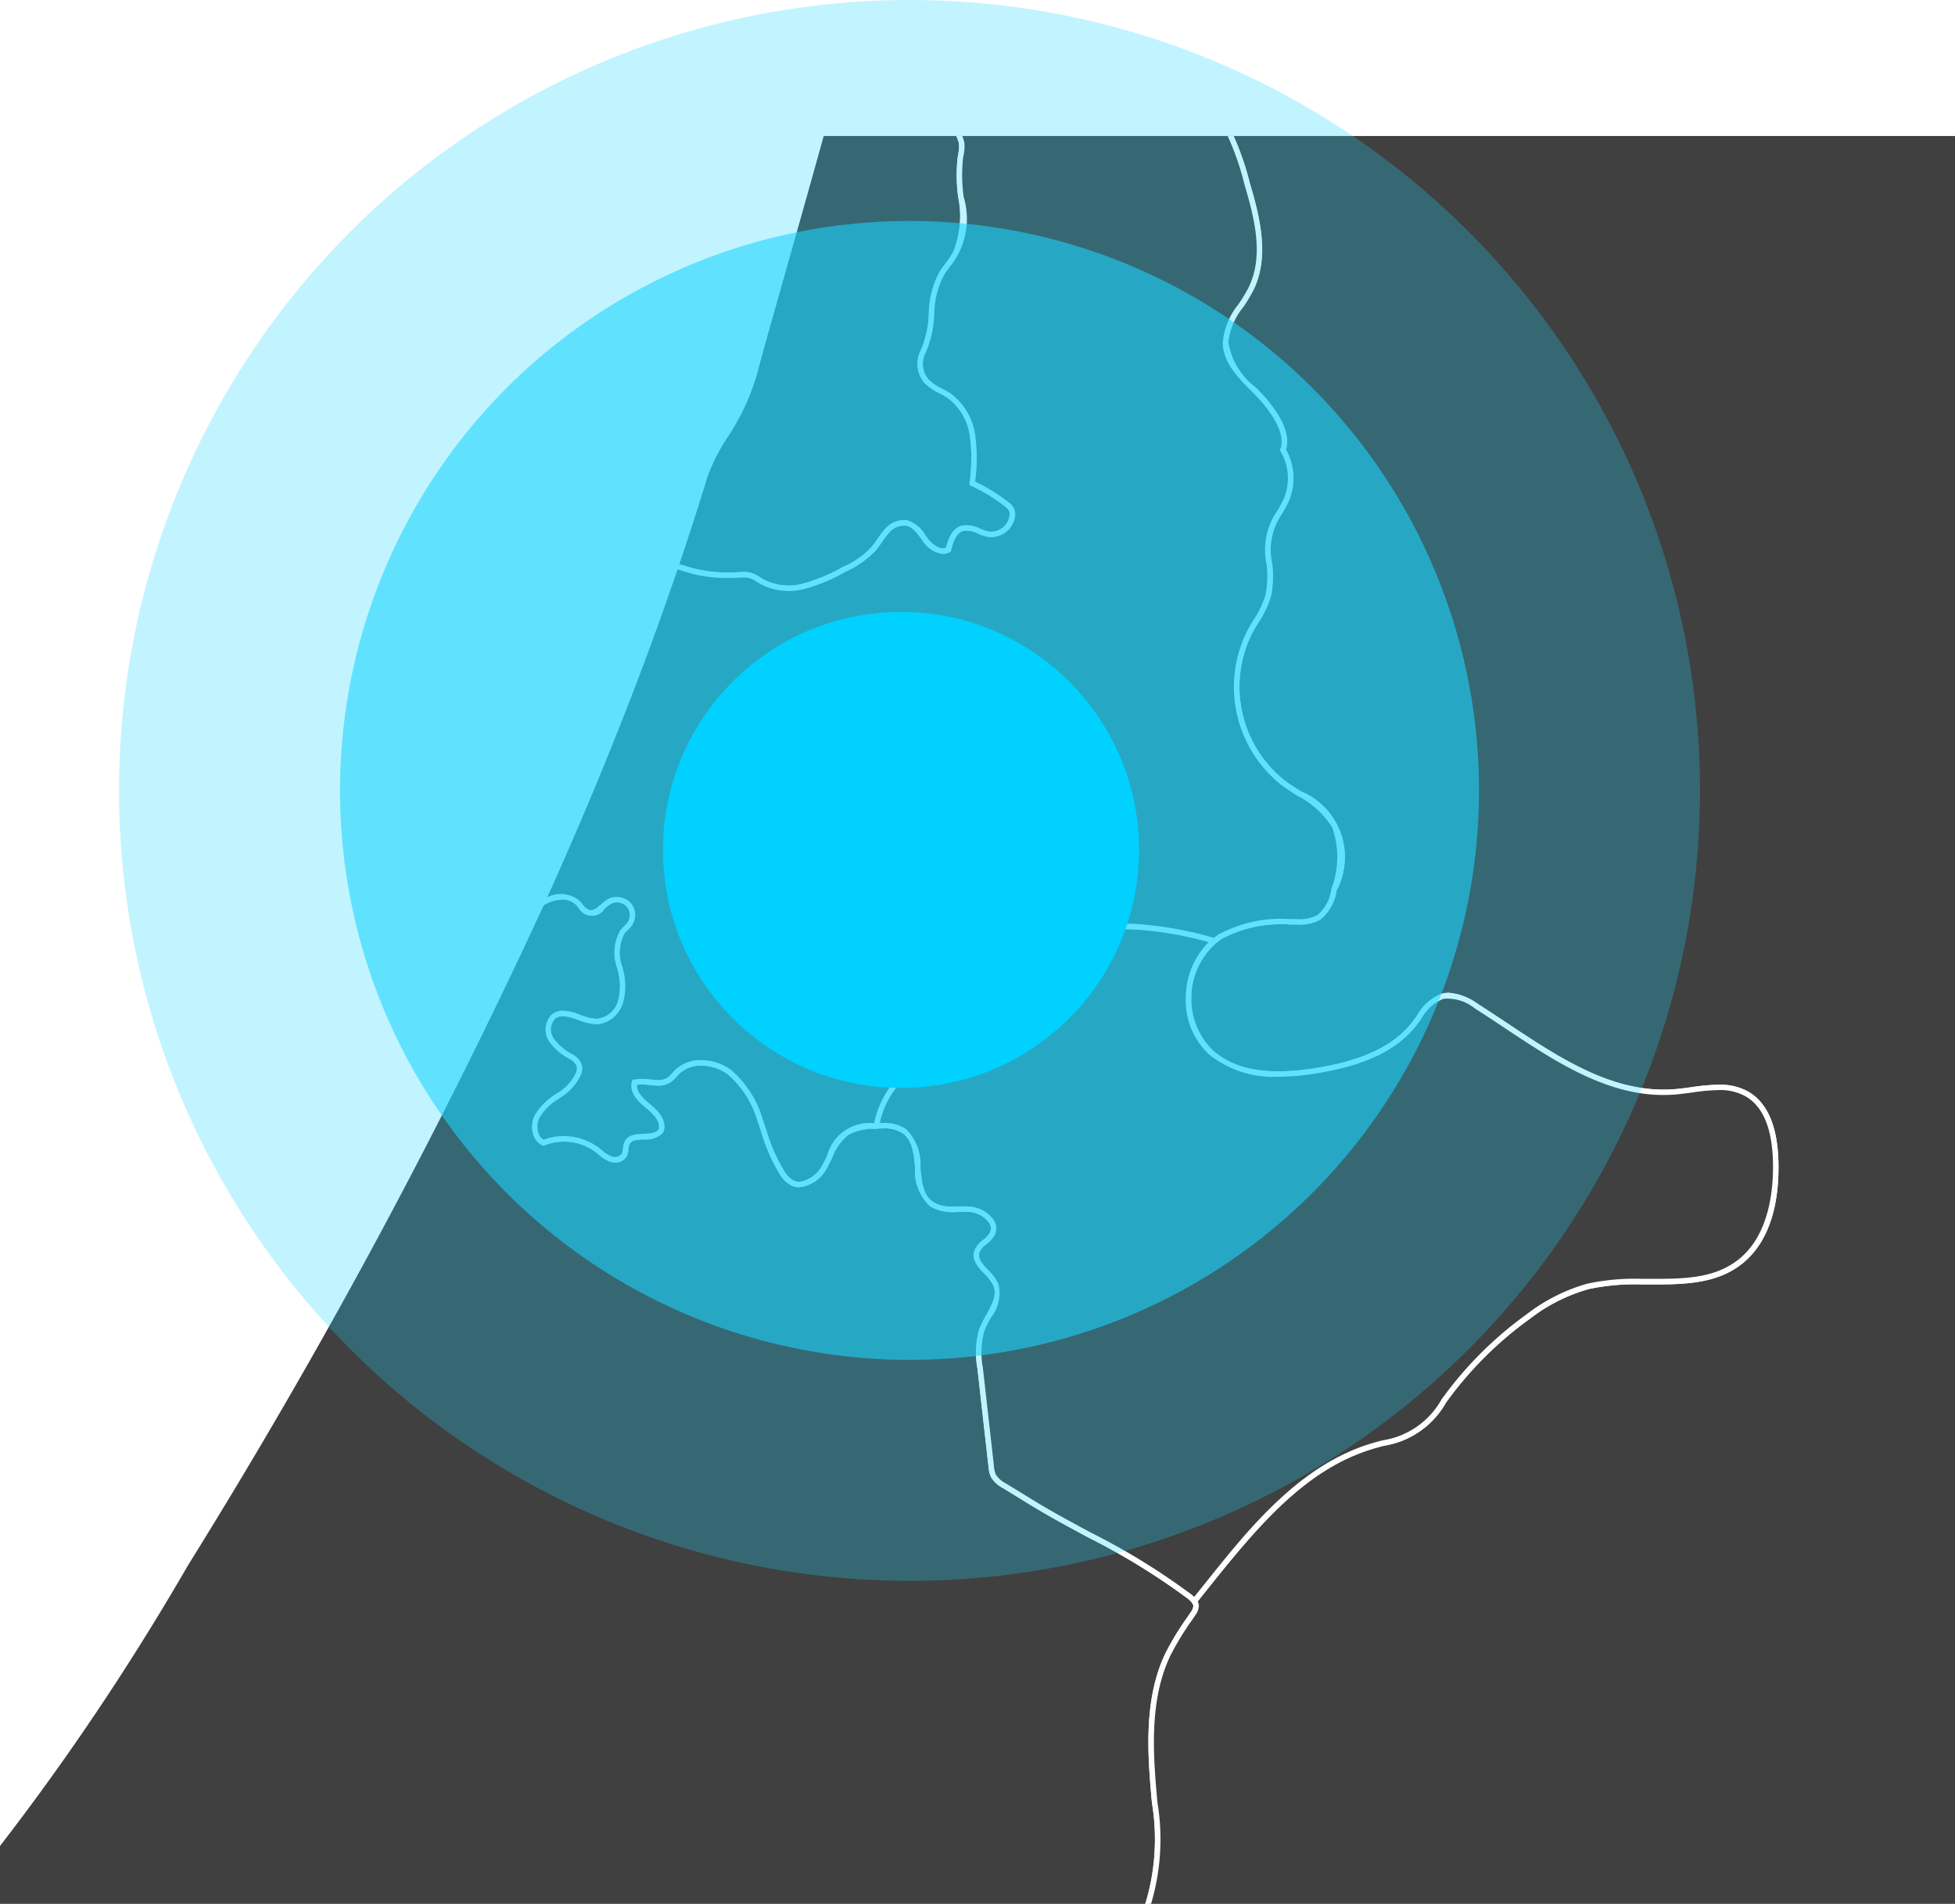 <svg xmlns="http://www.w3.org/2000/svg" viewBox="0 0 115 112"><defs/><defs><clipPath id="a"><path fill="#fff" stroke="#707070" d="M0 0h115v104H0z"  transform="translate(0 -.157)"/></clipPath><filter id="b" width="46" height="46" x="30" y="27" ><feOffset dy="3"/><feGaussianBlur result="blur" stdDeviation="3"/><feFlood flood-opacity=".314"/><feComposite in2="blur" operator="in"/><feComposite in="SourceGraphic"/></filter></defs><g clip-path="url(#a)"  transform="translate(0 8.157)"><g ><g ><path fill="#404040" d="M126.958 103.634a4.385 4.385 0 00-1.281.829 20.436 20.436 0 00-3.2 2.7 15.707 15.707 0 01-8.115 5.363 7.031 7.031 0 00-2.045.74 7.527 7.527 0 00-2.086 2.936c-2.58 4.675-8.131 7.254-13.468 7.117a10.193 10.193 0 00-4.26.324c-.507.215-.966.534-1.482.725a5.856 5.856 0 01-1.762.284 30.52 30.52 0 01-8.8-.859 8.854 8.854 0 00-3.677-.452 9.883 9.883 0 00-1.945.688 17.442 17.442 0 01-8.181 1.228 8.187 8.187 0 01-5.381-2.237 7.177 7.177 0 01-1.223-6.689 21.19 21.19 0 013.329-6.23l3.357-4.879a7.046 7.046 0 00.808-1.391 13.192 13.192 0 00.378-5.944c-.264-2.944-.5-6.054.779-8.719a19.2 19.2 0 011.464-2.377.629.629 0 00-.2-1.035c-2.807-2.215-6.242-3.663-9.29-5.532l-1.594-.977a1.64 1.64 0 01-.637-.567 1.615 1.615 0 01-.143-.591l-.65-5.77a4.906 4.906 0 01.087-2.2c.328-.917 1.211-1.8.84-2.7-.3-.723-1.353-1.207-1.113-1.952.145-.452.722-.637.914-1.071.309-.7-.577-1.363-1.339-1.42s-1.606.131-2.237-.3c-1.308-.892-.328-3.36-1.607-4.293a2.7 2.7 0 00-1.766-.307 3.222 3.222 0 00-1.612.381c-.666.437-.909 1.276-1.3 1.972s-1.206 1.341-1.921.989a1.608 1.608 0 01-.585-.577 13.7 13.7 0 01-1.312-3.122 5.781 5.781 0 00-1.8-2.817 2.45 2.45 0 00-3.111.033 3.1 3.1 0 01-.422.427c-.571.4-1.368-.02-2.042.151-.158.562.368 1.06.823 1.425s.943.929.7 1.46c-.458.568-1.657.023-1.971.681-.105.22-.045.5-.165.711a.681.681 0 01-.835.208 3.354 3.354 0 01-.769-.534 3.243 3.243 0 00-3.148-.4 1.17 1.17 0 01-.359-1.552 3.691 3.691 0 011.257-1.222A2.947 2.947 0 0034.033 55a.8.8 0 00.034-.513 1.078 1.078 0 00-.509-.512 3.187 3.187 0 01-1.118-.966 1.08 1.08 0 01.123-1.362c.7-.571 1.69.332 2.592.286a1.605 1.605 0 001.339-1.123 3.47 3.47 0 00.025-1.831c-.162-.791-.407-1.708.107-2.33.132-.161.306-.286.426-.456a.916.916 0 00-1.158-1.347c-.436.217-.761.789-1.236.682-.3-.068-.466-.387-.69-.6a1.748 1.748 0 00-2.1.051A357.573 357.573 0 0110.92 83.847c-12.973 22.446-27.423 34.462-35.637 42.347a2.446 2.446 0 00-.63 2.524c4.446 13.656 9.316 27.215 12.7 41.169 1.065 4.392 2.5 8.684 3.94 12.969 2.72 8.113 7.464 15.4 9.832 23.622 1.788 6.206 6.128 11.426 7.99 17.61 1.166 3.871 1.321 8 2.589 11.839a19.094 19.094 0 011.188 4.186 13.148 13.148 0 01-.022 1.986q-.118 1.91-.235 3.821a11.078 11.078 0 00.088 3 3.8 3.8 0 001.041 1.843l3.5 3.566a2.786 2.786 0 01.984 1.645 2.83 2.83 0 01-.5 1.5c-1.437 2.582-2.717 5.49-2.214 8.4a4.161 4.161 0 00.786 1.923 6.147 6.147 0 002.036 1.424 49.737 49.737 0 014.356 2.575 5.575 5.575 0 011.56 1.359 5.954 5.954 0 01.755 1.879 316.115 316.115 0 0011.481 33.774l5.374 13.358a8.641 8.641 0 01.845 3.332c-.022 1.053-.429 2.073-.423 3.127.009 1.538.882 2.915 1.567 4.292 1.849 3.724 2.433 7.938 3.857 11.844 1.57 4.31 2.834 8.619 4.8 12.8q.609 1.427 1.217 2.855a25.832 25.832 0 012.184 6.315 38.894 38.894 0 01.027 4.6 7.442 7.442 0 001.159 4.38 14.285 14.285 0 011.551 1.976 5.643 5.643 0 01.4 2.383 10.1 10.1 0 01-.6 4.553c-.535 1.138-1.5 2.081-1.774 3.308-.316 1.4.332 2.829.358 4.264a9.561 9.561 0 00.07 3.112 4.861 4.861 0 001 1.47l4.391 5.015a1.057 1.057 0 00.767.473c.348-.019.575-.361.743-.665l3.188-5.734a1.907 1.907 0 01.474-.629c.57-.428 1.462-.129 2.034-.553a2.07 2.07 0 00.606-1.281 14.741 14.741 0 016.851-9.353 1.514 1.514 0 00.662-.575 1.444 1.444 0 00.094-.647c-.026-2.637.324-5.242 0-7.833a21.694 21.694 0 01.524-6.812l1.27-4.841a11.406 11.406 0 00.557-4.275c-.1-.816-.383-1.6-.443-2.425A8.049 8.049 0 0181 352.45a30.706 30.706 0 012.106-3.478 6.861 6.861 0 001.027-1.788 6.18 6.18 0 00.156-2.164c-.088-1.893-.124-3.665-.217-5.549a31.041 31.041 0 011.827-12 27.453 27.453 0 011-2.99 10.884 10.884 0 01.884-1.409c2.8-3.992 7.407-7.17 8.435-11.9a4.638 4.638 0 00-.053-2.058q-1.488-6.238-2.978-12.474c-.5-2.082-.975-4.366-.029-6.286.271-.549.648-1.04.907-1.595 1.145-2.447-.177-5.641 1.316-7.893a13.275 13.275 0 012.23-2.142 3.171 3.171 0 001.224-2.709 3.972 3.972 0 00-.6-1.312 61.338 61.338 0 01-4.04-7.9 3.488 3.488 0 01-.382-1.568 3.792 3.792 0 01.7-1.644 30.908 30.908 0 004.68-15.166 26.293 26.293 0 011.419-8.288 14 14 0 012.017-3.869c1.37-1.767 3.414-3.213 3.8-5.415.1-.551.081-1.118.18-1.668a8.536 8.536 0 011.406-2.961c1.674-2.638 3.23-5.51 3.361-8.633.076-1.812-.33-3.677.183-5.417a10.49 10.49 0 011.182-2.407 8.065 8.065 0 011.883-2.372 2.78 2.78 0 012.857-.432c.142-1.82.891-3.826.029-5.437a4.424 4.424 0 01.082-4.239 21.766 21.766 0 001.553-2.3 12.856 12.856 0 00.483-1.992 6.043 6.043 0 012.207-3.349 26.279 26.279 0 013.415-1.817 4.625 4.625 0 002.508-2.8 5.141 5.141 0 00-.242-2.528c-.628-2.177-1.584-4.388-1.2-6.621.471-2.723 2.78-4.682 4.337-6.965a18.582 18.582 0 002.844-10.638 11.872 11.872 0 00-.955-4.56 11.382 11.382 0 00-1.1-2.162l-4.187-5.934c-1.361-1.93-2.783-4.054-2.68-6.414.133-3.018 2.672-5.311 3.937-8.054.435-.944.72-1.95 1.114-2.911a27.528 27.528 0 012.3-4.161c1.433-2.272 2.944-4.464 4.378-6.735v-13.805l-7.844-.068a4.381 4.381 0 00-1.502.161z" /><path fill="#fff" d="M63.247 402.436a1.258 1.258 0 01-.86-.528l-4.391-5.016a5.019 5.019 0 01-1.027-1.522 4.958 4.958 0 01-.131-2.138 7.44 7.44 0 00-.169-2.689 4.912 4.912 0 01.91-4.733 10.154 10.154 0 00.742-1.248 10.009 10.009 0 00.585-4.48 5.552 5.552 0 00-.385-2.316 5.415 5.415 0 00-.908-1.208 9.506 9.506 0 01-.628-.744 7.493 7.493 0 01-1.19-4.478c0-.526.014-1.061.032-1.578a13.993 13.993 0 00-1.686-8c-.185-.429-.37-.856-.545-1.284l-1.215-2.855a89.177 89.177 0 01-3.486-9.051c-.423-1.231-.861-2.5-1.317-3.759-.569-1.56-1.01-3.191-1.437-4.769a38.118 38.118 0 00-2.414-7.059c-.113-.229-.232-.458-.352-.688a8.261 8.261 0 01-1.232-3.676 8.145 8.145 0 01.215-1.65 6.309 6.309 0 00-.626-4.749l-5.373-13.358a316.482 316.482 0 01-11.487-33.792 5.871 5.871 0 00-.731-1.829 5.415 5.415 0 00-1.514-1.303 49.593 49.593 0 00-4.342-2.566l-.1-.05a6 6 0 01-1.99-1.415 4.252 4.252 0 01-.82-2c-.523-3.024.835-6 2.232-8.507a2.686 2.686 0 00.48-1.407 2.633 2.633 0 00-.938-1.542l-3.5-3.566a3.963 3.963 0 01-1.084-1.922 11.206 11.206 0 01-.091-3.047l.235-3.821a9.725 9.725 0 00-.818-5.135c-.116-.325-.232-.65-.339-.977a42.944 42.944 0 01-1.389-6.221 35.145 35.145 0 00-5.146-14.266 46.123 46.123 0 01-4.046-8.968 85.8 85.8 0 00-5.2-12.719 100.616 100.616 0 01-4.634-10.9c-1.414-4.216-2.876-8.577-3.944-12.982-2.635-10.873-6.234-21.683-9.714-32.137-.983-2.955-2-6.01-2.981-9.021a2.627 2.627 0 01.672-2.691c1.032-.99 2.17-2.054 3.374-3.179 8.323-7.775 20.9-19.525 32.235-39.132a353.711 353.711 0 0020.933-38.852l.019-.043.041-.026a2.488 2.488 0 011.3-.409 1.421 1.421 0 011 .376 2.717 2.717 0 01.2.224.864.864 0 00.411.336c.222.05.432-.129.658-.324a2.341 2.341 0 01.47-.345 1.133 1.133 0 011.3.262 1.1 1.1 0 01.064 1.323 1.958 1.958 0 01-.256.281 2.231 2.231 0 00-.177.184 2.4 2.4 0 00-.111 2.015l.038.181a3.674 3.674 0 01-.03 1.917 1.763 1.763 0 01-1.484 1.23h-.076a3.32 3.32 0 01-1.089-.257c-.533-.189-1.014-.324-1.333-.066a.929.929 0 00-.086 1.153 3.092 3.092 0 001.065.912 1.228 1.228 0 01.577.6.94.94 0 01-.036.617 3.1 3.1 0 01-1.231 1.367l-.057.041a3.412 3.412 0 00-1.15 1.123 1.216 1.216 0 00-.07.9.745.745 0 00.3.4 3.457 3.457 0 013.235.454c.066.05.13.1.194.155a2.073 2.073 0 00.536.357.545.545 0 00.637-.138.835.835 0 00.07-.306 1.172 1.172 0 01.09-.4c.2-.43.69-.45 1.119-.468.359-.015.7-.028.871-.244.2-.457-.4-1.015-.674-1.232-.5-.4-1.059-.95-.877-1.6l.025-.09.09-.023a2.894 2.894 0 01.948-.012 4.7 4.7 0 00.469.034.948.948 0 00.571-.149 1.548 1.548 0 00.266-.26c.043-.05.087-.1.132-.147a2.17 2.17 0 011.582-.622 3.006 3.006 0 011.741.571 6 6 0 011.861 2.893c.078.217.152.437.227.657a10.128 10.128 0 001.067 2.429 1.463 1.463 0 00.523.522.8.8 0 00.353.083 1.819 1.819 0 001.355-1.006c.1-.176.187-.361.275-.547a2.578 2.578 0 012.772-1.876c.165-.009.335-.017.5-.017a2.268 2.268 0 011.367.355 2.907 2.907 0 01.857 2.261c.078.834.151 1.623.747 2.03a2.043 2.043 0 001.2.265h.282c.229 0 .458-.007.679.009a1.9 1.9 0 011.411.805.885.885 0 01.065.841 1.63 1.63 0 01-.492.565 1.2 1.2 0 00-.416.491c-.118.363.171.67.505 1.026a2.841 2.841 0 01.6.814 2.3 2.3 0 01-.433 1.988 5.876 5.876 0 00-.4.827 4.811 4.811 0 00-.079 2.127l.65 5.77a1.5 1.5 0 00.125.533 1.522 1.522 0 00.579.5l1.592.976c1.1.676 2.277 1.308 3.414 1.92a40.136 40.136 0 015.891 3.623.78.78 0 01.233 1.252l-.189.279a16.612 16.612 0 00-1.264 2.078c-1.295 2.7-1 5.99-.764 8.634a13.3 13.3 0 01-.389 6.018 7.106 7.106 0 01-.825 1.423l-3.358 4.879a21 21 0 00-3.306 6.181c-.533 1.953-.5 4.7 1.186 6.537a7.9 7.9 0 005.277 2.185 17.41 17.41 0 008.1-1.217l.34-.143a7.932 7.932 0 011.637-.555 4.479 4.479 0 01.809-.071 10.585 10.585 0 012.564.432l.372.094a30.445 30.445 0 008.755.853 5.7 5.7 0 001.714-.275 6.323 6.323 0 00.8-.383c.218-.118.443-.239.677-.339a6.131 6.131 0 012.4-.4c.389 0 .783.018 1.174.036.251.011.5.023.751.029a3.076 3.076 0 00.4.005c5.491 0 10.563-2.764 12.923-7.039.106-.192.208-.389.311-.586a4.48 4.48 0 013.6-3.082l.321-.085a15.525 15.525 0 008.031-5.308 10.988 10.988 0 012.176-1.917c.354-.26.718-.529 1.053-.805a4.514 4.514 0 011.329-.857 3.879 3.879 0 011.329-.173l8.234.07v14.028l-.025.04c-.717 1.137-1.465 2.272-2.19 3.37s-1.472 2.23-2.187 3.365a27.383 27.383 0 00-2.287 4.136c-.165.4-.314.819-.456 1.222-.2.561-.406 1.142-.662 1.695a21.406 21.406 0 01-1.665 2.809c-1.118 1.685-2.173 3.277-2.257 5.185-.1 2.223 1.2 4.255 2.649 6.314l4.187 5.934a10.957 10.957 0 011.08 2.1l.04.1a11.961 11.961 0 01.968 4.623 18.929 18.929 0 01-2.871 10.731c-.459.673-.989 1.326-1.5 1.957-1.221 1.5-2.484 3.059-2.81 4.945a11.424 11.424 0 00.811 5.3c.132.418.264.836.385 1.252a5.3 5.3 0 01.244 2.609 4.845 4.845 0 01-2.589 2.9c-.4.22-.827.417-1.235.607a11.9 11.9 0 00-2.159 1.2 5.84 5.84 0 00-2.148 3.257c-.055.224-.1.451-.14.678a4.786 4.786 0 01-1.252 2.728 8.823 8.823 0 00-.661.929 4.257 4.257 0 00-.079 4.081 6.278 6.278 0 01.193 4.025c-.081.5-.166 1.013-.2 1.5l-.019.242-.216-.111a2.65 2.65 0 00-2.685.417 7.958 7.958 0 00-1.842 2.326 7.786 7.786 0 00-1.378 5.846c.031.624.063 1.268.036 1.9-.134 3.179-1.707 6.066-3.387 8.712l-.068.108a5.944 5.944 0 00-1.4 3.614 8.051 8.051 0 01-.092.849 8.288 8.288 0 01-2.53 4c-.447.478-.909.972-1.305 1.482a13.8 13.8 0 00-1.994 3.825 25.915 25.915 0 00-1.409 8.236 30.869 30.869 0 01-4.7 15.247l-.035.058a3.527 3.527 0 00-.637 1.514 3.286 3.286 0 00.37 1.493 61.265 61.265 0 004.028 7.875 4.083 4.083 0 01.619 1.367 3.383 3.383 0 01-1.273 2.855c-.238.223-.493.434-.74.639a5.3 5.3 0 00-2.227 5.532 8.86 8.86 0 01-.544 3.814 8.7 8.7 0 01-.482.857c-.148.24-.3.488-.425.741-.891 1.81-.489 3.954.041 6.177l2.979 12.474a4.777 4.777 0 01.053 2.129c-.69 3.175-2.994 5.687-5.223 8.116a39.118 39.118 0 00-3.236 3.844 7.964 7.964 0 00-1.515 3.22c-.107.378-.218.768-.352 1.14a30.755 30.755 0 00-1.818 11.938c.048.994.082 1.955.115 2.921.03.866.06 1.734.1 2.63a4.781 4.781 0 01-1.11 3.907l-.1.144a30.6 30.6 0 00-2.1 3.46 7.944 7.944 0 00-1.144 4.1 9.108 9.108 0 00.231 1.318c.081.358.164.726.211 1.1a11.649 11.649 0 01-.56 4.338l-1.271 4.841a21.463 21.463 0 00-.52 6.75 30.584 30.584 0 01.067 5.025c-.039.925-.079 1.882-.069 2.827a1.6 1.6 0 01-.11.719 1.629 1.629 0 01-.712.636 14.645 14.645 0 00-6.788 9.256 2.192 2.192 0 01-.668 1.376 2.06 2.06 0 01-1.1.305 1.787 1.787 0 00-.935.247 1.769 1.769 0 00-.431.577l-3.187 5.735c-.2.357-.458.726-.877.748zM31.987 45.092a354.07 354.07 0 01-20.93 38.84c-11.354 19.645-23.953 31.415-32.291 39.2-1.2 1.126-2.341 2.188-3.372 3.177a2.3 2.3 0 00-.588 2.358c.979 3.008 2 6.064 2.98 9.018 3.482 10.46 7.084 21.276 9.722 32.163 1.065 4.391 2.524 8.745 3.936 12.956a100.606 100.606 0 004.619 10.86 86.058 86.058 0 015.215 12.768 45.871 45.871 0 004.02 8.9 35.438 35.438 0 015.181 14.366 42.751 42.751 0 001.376 6.175c.107.324.222.646.337.969a13.409 13.409 0 01.858 3.253 13.266 13.266 0 01-.022 2.01l-.235 3.821a10.951 10.951 0 00.085 2.959 3.647 3.647 0 001 1.764l3.5 3.566a2.878 2.878 0 011.03 1.748 2.968 2.968 0 01-.52 1.584c-1.37 2.46-2.7 5.37-2.2 8.294a3.945 3.945 0 00.752 1.849 5.77 5.77 0 001.889 1.332l.1.05a50.194 50.194 0 014.371 2.583 5.664 5.664 0 011.6 1.4 6.1 6.1 0 01.778 1.93 316.316 316.316 0 0011.475 33.756l5.374 13.358a6.609 6.609 0 01.642 4.934 7.937 7.937 0 00-.208 1.584 8.023 8.023 0 001.195 3.529c.12.232.241.462.356.694a38.462 38.462 0 012.436 7.119c.425 1.571.864 3.2 1.428 4.741.458 1.257.9 2.532 1.32 3.765a89.059 89.059 0 003.475 9.024l1.219 2.862c.175.427.359.853.544 1.281a14.3 14.3 0 011.712 8.134c-.018.513-.036 1.045-.032 1.565a7.1 7.1 0 001.128 4.285 9.288 9.288 0 00.606.719 5.719 5.719 0 01.958 1.281 5.784 5.784 0 01.419 2.451 10.252 10.252 0 01-.616 4.625 10.4 10.4 0 01-.764 1.289 4.6 4.6 0 00-.863 4.493 7.754 7.754 0 01.174 2.777 4.635 4.635 0 00.113 2 4.693 4.693 0 00.966 1.42l4.391 5.016c.178.2.386.418.617.418v.162l.02-.162c.261-.014.455-.3.61-.581l3.188-5.735a2.027 2.027 0 01.52-.679 2.048 2.048 0 011.1-.31 1.8 1.8 0 00.933-.244 1.888 1.888 0 00.537-1.155 14.983 14.983 0 016.934-9.488 1.4 1.4 0 00.6-.506 1.324 1.324 0 00.078-.574c-.01-.954.031-1.915.07-2.845a30.335 30.335 0 00-.066-4.97 21.853 21.853 0 01.529-6.873l1.27-4.842a11.379 11.379 0 00.553-4.214c-.045-.357-.127-.717-.206-1.067a9.409 9.409 0 01-.239-1.366 8.232 8.232 0 011.18-4.278 30.885 30.885 0 012.118-3.5l.1-.145a6.11 6.11 0 00.9-1.6 6.032 6.032 0 00.148-2.107c-.041-.9-.072-1.767-.1-2.634-.034-.964-.067-1.924-.115-2.915a31.07 31.07 0 011.836-12.063c.131-.363.239-.748.346-1.12a8.28 8.28 0 011.559-3.316 39.221 39.221 0 013.263-3.877c2.2-2.4 4.475-4.877 5.146-7.967a4.455 4.455 0 00-.052-1.987l-2.976-12.463c-.545-2.281-.956-4.488-.017-6.394.132-.267.288-.521.44-.767a8.2 8.2 0 00.465-.824 8.626 8.626 0 00.513-3.677 5.607 5.607 0 012.344-5.782c.243-.2.495-.41.725-.626a3.084 3.084 0 001.176-2.561 3.791 3.791 0 00-.564-1.235 61.807 61.807 0 01-4.064-7.939 3.593 3.593 0 01-.394-1.642 3.773 3.773 0 01.683-1.661l.036-.057a30.548 30.548 0 004.657-15.083 26.261 26.261 0 011.428-8.339 14.145 14.145 0 012.043-3.913c.4-.522.873-1.021 1.325-1.5 1.121-1.2 2.18-2.327 2.447-3.839a8.082 8.082 0 00.088-.816 7.939 7.939 0 01.092-.853 8.316 8.316 0 011.359-2.91l.069-.108c1.655-2.608 3.206-5.45 3.336-8.554.026-.617-.005-1.254-.036-1.87a8.084 8.084 0 011.424-6.029 8.183 8.183 0 011.924-2.417 3.055 3.055 0 012.813-.543c.045-.431.117-.873.187-1.3a6.04 6.04 0 00-.16-3.819 4.593 4.593 0 01.085-4.4 8.942 8.942 0 01.687-.964 4.495 4.495 0 001.188-2.588c.043-.233.087-.467.143-.7a6.17 6.17 0 012.268-3.438 12.152 12.152 0 012.217-1.231c.4-.189.823-.385 1.218-.6a4.534 4.534 0 002.427-2.689 5.007 5.007 0 00-.238-2.448c-.119-.414-.251-.828-.382-1.244a11.659 11.659 0 01-.821-5.449c.339-1.969 1.63-3.557 2.877-5.093.508-.626 1.034-1.274 1.486-1.936a18.614 18.614 0 002.815-10.546 11.642 11.642 0 00-.942-4.5l-.041-.1a10.734 10.734 0 00-1.046-2.036l-4.18-5.928c-1.486-2.105-2.811-4.189-2.708-6.514.087-2 1.218-3.7 2.31-5.349a21.211 21.211 0 001.641-2.766c.249-.54.453-1.114.65-1.668.145-.407.295-.829.462-1.237a27.646 27.646 0 012.313-4.186c.717-1.137 1.465-2.273 2.191-3.37s1.454-2.2 2.162-3.325v-13.619l-7.911-.069a3.606 3.606 0 00-1.222.154 4.232 4.232 0 00-1.231.8c-.341.283-.71.555-1.067.817a10.74 10.74 0 00-2.114 1.858 15.858 15.858 0 01-8.2 5.419l-.324.086a4.176 4.176 0 00-3.392 2.918c-.1.2-.208.4-.315.593-2.415 4.377-7.6 7.206-13.205 7.206-.134-.011-.272 0-.409-.005-.251-.007-.5-.018-.758-.03-.387-.017-.774-.035-1.159-.035a5.679 5.679 0 00-2.276.376c-.22.094-.439.211-.65.324a6.524 6.524 0 01-.838.4 6.009 6.009 0 01-1.811.295 30.7 30.7 0 01-8.848-.864l-.374-.094a10.318 10.318 0 00-2.484-.422 4.142 4.142 0 00-.751.066 7.627 7.627 0 00-1.57.535l-.343.144a17.776 17.776 0 01-8.257 1.24 8.2 8.2 0 01-5.486-2.288 7.319 7.319 0 01-1.26-6.84 21.219 21.219 0 013.352-6.279l3.358-4.879a6.858 6.858 0 00.79-1.358 13.053 13.053 0 00.368-5.871c-.24-2.683-.539-6.023.795-8.8a16.771 16.771 0 011.288-2.12l.188-.277a.7.7 0 00.165-.388c-.009-.164-.175-.308-.329-.429a39.869 39.869 0 00-5.844-3.592c-1.141-.613-2.32-1.249-3.43-1.929l-1.592-.976a1.791 1.791 0 01-.695-.628 1.76 1.76 0 01-.161-.649l-.65-5.77a5.053 5.053 0 01.1-2.272 6.126 6.126 0 01.426-.875c.33-.6.643-1.162.418-1.708a2.6 2.6 0 00-.54-.716c-.37-.394-.754-.8-.578-1.346a1.456 1.456 0 01.516-.639 1.374 1.374 0 00.4-.448.567.567 0 00-.047-.544 1.579 1.579 0 00-1.157-.65c-.212-.016-.432-.013-.649-.008a2.768 2.768 0 01-1.667-.318 2.82 2.82 0 01-.886-2.267c-.077-.827-.149-1.609-.726-2.029a1.909 1.909 0 00-1.176-.293c-.162 0-.326.008-.485.017a3.141 3.141 0 00-1.533.356 3.087 3.087 0 00-.959 1.35c-.092.192-.184.383-.285.565a2.112 2.112 0 01-1.637 1.172 1.113 1.113 0 01-.5-.116 1.778 1.778 0 01-.648-.631 10.366 10.366 0 01-1.1-2.507c-.074-.218-.147-.436-.225-.652a5.712 5.712 0 00-1.748-2.742 2.672 2.672 0 00-1.549-.508 1.853 1.853 0 00-1.35.524c-.042.043-.081.089-.122.134a1.78 1.78 0 01-.325.313 1.268 1.268 0 01-.756.206 4.868 4.868 0 01-.5-.035 3.033 3.033 0 00-.737-.016c-.049.43.389.844.787 1.162.709.568.974 1.155.745 1.654a1.383 1.383 0 01-1.131.4c-.447.019-.727.047-.84.285a.9.9 0 00-.061.29 1.077 1.077 0 01-.11.431.742.742 0 01-.668.348 1.019 1.019 0 01-.367-.069 2.333 2.333 0 01-.624-.408c-.061-.05-.122-.1-.184-.148a3.126 3.126 0 00-2.988-.382l-.068.028-.066-.033a1.035 1.035 0 01-.52-.622 1.548 1.548 0 01.089-1.147 3.647 3.647 0 011.251-1.241l.056-.04a2.808 2.808 0 001.116-1.213.635.635 0 00.032-.408.942.942 0 00-.441-.425 3.334 3.334 0 01-1.171-1.02 1.24 1.24 0 01.159-1.571 1 1 0 01.655-.226 3.1 3.1 0 01.99.239 3.1 3.1 0 00.981.238h.06a1.447 1.447 0 001.195-1.014 3.384 3.384 0 00.019-1.746l-.038-.18a2.649 2.649 0 01.178-2.286 2.492 2.492 0 01.2-.211 1.685 1.685 0 00.216-.235.783.783 0 00-.045-.926.8.8 0 00-.909-.184 2.093 2.093 0 00-.4.3.885.885 0 01-1.529-.047 2.28 2.28 0 00-.178-.2 1.092 1.092 0 00-.782-.287 2.147 2.147 0 00-1.093.328z" /></g><g ><path fill="#404040" d="M136.323-37.382a13.971 13.971 0 01-2.388.579c-1.93.039-3.24-1.994-3.68-3.874-.5-2.116-.4-4.326-.758-6.47s-1.285-4.371-3.176-5.443c-3.449-1.955-7.74.879-11.67.352a10.856 10.856 0 01-5.745-3.156c-1.68-1.573-3.716-3.543-5.905-2.835-1.612.521-2.407 2.268-3.336 3.684a12.307 12.307 0 01-5.376 4.513c-2.08.9-4.386 1.206-6.42 2.2s-2.992 3.356-3.48 5.568q-.978 4.429-1.956 8.859a4.881 4.881 0 01-.668 1.822 7.312 7.312 0 01-2.545 1.722 7.539 7.539 0 00-3.7 6.4c0 2.358 1.118 4.736.478 7.005a7.5 7.5 0 01-1.608 2.736 43.5 43.5 0 00-3.641 4.233 5.735 5.735 0 00-.8 5.3 14.645 14.645 0 001.478 2.193 16.27 16.27 0 011.944 4.624c.608 2.034 1.167 4.307.22 6.208-.522 1.048-1.491 1.958-1.49 3.129s.969 2.078 1.795 2.91 1.99 2.322 1.583 3.421a3.279 3.279 0 01.191 2.95c-.248.57-.659 1.062-.865 1.648-.444 1.262.139 2.69-.2 3.985a9.844 9.844 0 01-1.073 2.1 7.211 7.211 0 001.96 8.908c1.069.8 2.425 1.354 3.026 2.544a5.418 5.418 0 01-.045 3.745 2.56 2.56 0 01-.873 1.61 2.616 2.616 0 01-1.465.268 7.935 7.935 0 00-4.359.875 4.483 4.483 0 00-.492 6.858c1.632 1.4 4.032 1.375 6.153 1.032 2.165-.35 4.444-1.053 5.786-2.788.475-.614.885-1.39 1.635-1.59a2.61 2.61 0 011.974.573c3.657 2.319 7.371 5.394 11.688 5.051 1.432-.114 2.982-.592 4.231.119 1.3.74 1.661 2.441 1.705 3.937.065 2.215-.4 4.679-2.177 6.009-2.427 1.819-5.914.646-8.858 1.378a10.46 10.46 0 00-3.507 1.767 21.894 21.894 0 00-4.775 4.694 7.778 7.778 0 01-1.856 2.038 9.637 9.637 0 01-2.543.9c-4.022 1.2-6.9 4.647-9.522 7.922l-.973 1.214a.5.5 0 01.1.263.83.83 0 01-.192.487 19.217 19.217 0 00-1.464 2.377c-1.278 2.665-1.043 5.775-.779 8.719a13.192 13.192 0 01-.378 5.945 7.044 7.044 0 01-.808 1.39l-3.358 4.879a21.187 21.187 0 00-3.329 6.23 7.177 7.177 0 001.223 6.689 8.187 8.187 0 005.381 2.237 17.441 17.441 0 008.181-1.228 9.872 9.872 0 011.945-.688 8.852 8.852 0 013.677.452 30.515 30.515 0 008.8.858 5.85 5.85 0 001.762-.284c.516-.191.975-.51 1.482-.725a10.194 10.194 0 014.26-.324c5.338.137 10.888-2.442 13.468-7.117a7.529 7.529 0 012.086-2.936 7.03 7.03 0 012.045-.74 15.706 15.706 0 008.115-5.363 20.436 20.436 0 013.205-2.7 3.278 3.278 0 012.784-.991l7.844.068v-9.882c-.582-3.137.222-6.353 1.107-9.417a139.046 139.046 0 015.583-15.792 27.829 27.829 0 012.091-4.169 4.716 4.716 0 00.744-1.465c.173-.78-.114-1.617 0-2.35a5.493 5.493 0 00-.472-3.15 6.6 6.6 0 01-.48-4.07c.25-1.225.82-2.605.1-3.626-.177-.25-.431-.476-.457-.781-.029-.34.235-.624.411-.917a2.029 2.029 0 00-1.361-2.9 1.315 1.315 0 01-.651-.178.949.949 0 01-.261-.446 18.731 18.731 0 01-1.006-4.571 3.236 3.236 0 01.145-1.6 4.811 4.811 0 011.2-1.381 6.883 6.883 0 00.853-8.534c-.445-.651-1.037-1.335-.91-2.113a3.278 3.278 0 01.807-1.357 1.543 1.543 0 00.381-1.473c-.186-.429-.667-.63-1.022-.932-1.022-.87-.785-2.435-.832-3.776a10.634 10.634 0 01.7-5.233 4 4 0 00.378-.839 8.353 8.353 0 00.074-1.105c.147-1.373 1.469-2.265 2.236-3.413 1.873-2.8.249-6.734 1.486-9.87.354-.9.933-1.7 1.227-2.616 1.044-3.267-1.771-6.859-.7-10.116.271-.822.785-1.689.459-2.491-.27-.662-1.07-1.1-1.063-1.818a2.543 2.543 0 01.292-.9 6.4 6.4 0 00.145-2.918 3.644 3.644 0 01-.841-1.076c-.422-.973.064-2.077.511-3.038s.856-2.126.308-3.034c-.245-.407-.659-.707-.827-1.151a2.364 2.364 0 01-.084-.951l.095-2.019a9.248 9.248 0 01-1.749-.343c-2.955-.92-5.542-3.722-8.589-3.114z" /><path fill="#fff" d="M68.228 125.491c-.529 0-1.064-.025-1.588-.072a8.2 8.2 0 01-5.486-2.288 7.318 7.318 0 01-1.26-6.841 21.214 21.214 0 013.352-6.279l3.358-4.879a6.891 6.891 0 00.79-1.358 13.054 13.054 0 00.368-5.871c-.24-2.683-.538-6.023.795-8.8a16.763 16.763 0 011.288-2.12l.187-.277a.7.7 0 00.165-.388.348.348 0 00-.075-.178l-.07-.1 1.049-1.309c2.4-2.994 5.386-6.72 9.6-7.976.209-.062.42-.118.632-.174a4.8 4.8 0 003.476-2.424l.208-.281a21.989 21.989 0 014.8-4.719 10.5 10.5 0 013.563-1.793 13.438 13.438 0 013.221-.283h.81c1.829 0 3.45-.08 4.768-1.069 1.946-1.458 2.159-4.306 2.113-5.874-.058-1.942-.6-3.221-1.624-3.8a3.06 3.06 0 00-1.569-.361 11.7 11.7 0 00-1.549.142c-.336.045-.684.092-1.021.12-.225.018-.454.027-.681.027-3.41 0-6.439-2.015-9.369-3.964-.582-.387-1.16-.772-1.738-1.138a3.051 3.051 0 00-1.521-.595 1.257 1.257 0 00-.324.042 2.6 2.6 0 00-1.274 1.157c-.091.127-.182.254-.275.374-1.144 1.48-3.016 2.385-5.888 2.849a13.971 13.971 0 01-2.237.2 6.046 6.046 0 01-4.048-1.266 4.645 4.645 0 01.511-7.117 7.693 7.693 0 014.2-.9h.417a2.22 2.22 0 001.206-.248 2.4 2.4 0 00.8-1.515 5.238 5.238 0 00.058-3.632 5.184 5.184 0 00-2.038-1.853c-.314-.2-.638-.407-.938-.63a7.361 7.361 0 01-2.005-9.116c.111-.2.232-.405.354-.606a5.56 5.56 0 00.7-1.458 5.753 5.753 0 00.063-1.842 4.005 4.005 0 01.624-3.106 6.494 6.494 0 00.386-.709 3.107 3.107 0 00-.182-2.8l-.04-.067.027-.073c.425-1.145-1.076-2.778-1.546-3.251l-.131-.131c-.8-.8-1.71-1.715-1.711-2.892a4.168 4.168 0 01.924-2.242 9.2 9.2 0 00.583-.96c.917-1.84.389-4.016-.231-6.089a16.009 16.009 0 00-1.922-4.579c-.157-.229-.326-.451-.495-.672a7.98 7.98 0 01-1-1.546 5.848 5.848 0 01.814-5.455 20.105 20.105 0 012.336-2.8c.441-.469.9-.953 1.318-1.449a7.435 7.435 0 001.575-2.675 9.112 9.112 0 00-.141-4.166 15.507 15.507 0 01-.343-2.8 7.671 7.671 0 013.781-6.541c.222-.127.453-.246.684-.365a4.719 4.719 0 001.81-1.311 4.785 4.785 0 00.642-1.763l1.956-8.859c.645-2.924 1.846-4.835 3.566-5.679a20.982 20.982 0 013.482-1.224 24.5 24.5 0 002.946-.982 12.193 12.193 0 005.3-4.454c.164-.25.324-.509.485-.771.763-1.244 1.553-2.53 2.937-2.977a3.2 3.2 0 01.986-.156c1.848 0 3.5 1.551 4.966 2.921l.114.107a10.547 10.547 0 005.655 3.113 7.713 7.713 0 001.021.065 19.3 19.3 0 003.93-.564 18.914 18.914 0 013.824-.552 5.83 5.83 0 012.953.719c2.247 1.273 3 4.028 3.256 5.557.153.931.225 1.887.293 2.811a23.922 23.922 0 00.462 3.648c.438 1.867 1.679 3.751 3.468 3.751h.051a4.963 4.963 0 001.423-.313 8.679 8.679 0 01.938-.263 4.615 4.615 0 01.9-.089 9.959 9.959 0 014.683 1.722 16.281 16.281 0 003.1 1.482 9.169 9.169 0 001.719.337l.151.016-.1 2.171a2.228 2.228 0 00.074.886 2.191 2.191 0 00.438.635 3.6 3.6 0 01.377.49c.591.982.151 2.219-.3 3.186-.387.831-.917 1.969-.51 2.906a3.5 3.5 0 00.806 1.027l.041.041.013.129a6.335 6.335 0 01-.163 2.924c-.028.069-.059.138-.09.207a1.635 1.635 0 00-.191.631 1.6 1.6 0 00.52.977 2.98 2.98 0 01.531.779 2.781 2.781 0 01-.258 2.069c-.069.178-.139.357-.2.533-.523 1.59-.081 3.314.346 4.981.436 1.7.887 3.461.353 5.133a9.175 9.175 0 01-.679 1.488 11.253 11.253 0 00-.551 1.138 11.792 11.792 0 00-.5 4.481c.027 1.886.056 3.836-1 5.42a10.361 10.361 0 01-.887 1.091 3.175 3.175 0 00-1.34 2.673 3.026 3.026 0 01-.06.7 3.079 3.079 0 01-.3.7l-.09.171a10.524 10.524 0 00-.683 5.155c.009.249.008.506.007.765 0 1.1-.008 2.233.769 2.894.1.088.219.167.332.247a1.861 1.861 0 01.732.744 1.686 1.686 0 01-.4 1.635c-.058.075-.118.151-.178.226a2.409 2.409 0 00-.6 1.059 2.508 2.508 0 00.695 1.725c.065.091.128.181.189.27a7.08 7.08 0 01-.873 8.74c-.091.089-.186.176-.279.262a3.4 3.4 0 00-.889 1.068 3.11 3.11 0 00-.132 1.52 18.571 18.571 0 001 4.531.833.833 0 00.211.374.863.863 0 00.434.127c.047.006.094.011.14.018a2.191 2.191 0 011.476 3.144c-.041.067-.086.134-.131.2a.721.721 0 00.023 1.128c.051.064.1.127.147.192.627.887.355 1.985.093 3.046-.06.239-.118.475-.165.705a6.426 6.426 0 00.468 3.97 5.694 5.694 0 01.485 3.243 4.246 4.246 0 00.014 1.03 3.246 3.246 0 01-.685 2.694l-.1.152a27.911 27.911 0 00-2.079 4.146 139.629 139.629 0 00-5.576 15.773c-.874 3.026-1.679 6.24-1.1 9.342v10.075l-8.235-.07a3.6 3.6 0 00-1.221.154 4.231 4.231 0 00-1.231.8c-.341.283-.71.555-1.067.817a10.739 10.739 0 00-2.115 1.858 15.857 15.857 0 01-8.2 5.419l-.324.085a4.176 4.176 0 00-3.392 2.919c-.1.2-.209.4-.316.593-2.474 4.484-7.863 7.339-13.614 7.2-.251-.006-.5-.018-.758-.03-.387-.017-.774-.035-1.159-.035a5.679 5.679 0 00-2.276.376c-.22.094-.438.211-.65.324a6.531 6.531 0 01-.838.4 6.01 6.01 0 01-1.811.295 30.7 30.7 0 01-8.848-.864l-.374-.094a10.325 10.325 0 00-2.484-.422 4.134 4.134 0 00-.751.066 7.6 7.6 0 00-1.569.535l-.344.144a17.714 17.714 0 01-6.649 1.322zm2.223-39.436a.6.6 0 01.069.241.988.988 0 01-.219.586l-.189.279a16.616 16.616 0 00-1.264 2.078c-1.295 2.7-1 5.99-.764 8.634a13.3 13.3 0 01-.389 6.018 7.081 7.081 0 01-.825 1.423l-3.358 4.879a21 21 0 00-3.306 6.18c-.533 1.954-.5 4.7 1.186 6.537a7.9 7.9 0 005.277 2.185 17.41 17.41 0 008.1-1.217l.341-.143a7.912 7.912 0 011.637-.555 4.478 4.478 0 01.809-.071 10.584 10.584 0 012.564.432l.372.094a30.309 30.309 0 008.755.853 5.7 5.7 0 001.714-.275 6.315 6.315 0 00.8-.383c.218-.118.443-.239.677-.339a5.973 5.973 0 012.4-.4c.389 0 .783.017 1.174.036.251.011.5.023.751.029.133 0 .267.005.4.005 5.491 0 10.563-2.763 12.923-7.039.106-.192.208-.389.311-.586a4.48 4.48 0 013.6-3.082l.321-.085a15.526 15.526 0 008.031-5.308 10.99 10.99 0 012.176-1.917c.354-.26.718-.529 1.053-.805a4.529 4.529 0 011.329-.857 3.878 3.878 0 011.328-.173l7.912.069V93.66c-.586-3.142.229-6.4 1.114-9.461a139.988 139.988 0 015.588-15.81 28.3 28.3 0 012.1-4.194l.1-.153a2.949 2.949 0 00.635-2.49 4.562 4.562 0 01-.012-1.11 5.362 5.362 0 00-.458-3.056 6.747 6.747 0 01-.492-4.171c.048-.235.107-.476.168-.719.244-.991.5-2.016-.043-2.782-.042-.059-.089-.118-.136-.176a1.02 1.02 0 01-.038-1.511c.041-.063.083-.125.121-.188a1.868 1.868 0 00-1.248-2.657c-.043-.007-.086-.012-.13-.017a1.138 1.138 0 01-.6-.2 1.118 1.118 0 01-.311-.518 18.872 18.872 0 01-1.015-4.61 3.381 3.381 0 01.159-1.68 3.677 3.677 0 01.965-1.175c.093-.085.185-.17.274-.257a6.746 6.746 0 00.832-8.327c-.06-.088-.124-.176-.186-.265a2.778 2.778 0 01-.75-1.965 2.687 2.687 0 01.665-1.208c.059-.074.118-.147.174-.22a1.438 1.438 0 00.361-1.31 1.6 1.6 0 00-.619-.607c-.123-.085-.247-.171-.359-.266-.891-.758-.887-1.97-.882-3.142 0-.255 0-.507-.007-.752a10.764 10.764 0 01.718-5.312l.092-.177a2.742 2.742 0 00.272-.628 2.682 2.682 0 00.052-.628c0-.152 0-.3.019-.455a4.545 4.545 0 011.4-2.43 10.117 10.117 0 00.859-1.056c1-1.5.975-3.314.948-5.236a12.036 12.036 0 01.522-4.6 11.511 11.511 0 01.566-1.171 8.931 8.931 0 00.657-1.436c.506-1.583.067-3.3-.358-4.954-.439-1.712-.893-3.484-.34-5.162.059-.182.131-.365.2-.549a2.516 2.516 0 00.26-1.83 2.736 2.736 0 00-.478-.69 1.86 1.86 0 01-.6-1.19 1.9 1.9 0 01.219-.76c.029-.065.059-.131.085-.2a6.1 6.1 0 00.14-2.77v-.014a3.653 3.653 0 01-.834-1.086c-.465-1.07.1-2.284.513-3.171s.829-2.031.316-2.882a3.269 3.269 0 00-.344-.444 1.92 1.92 0 01-.59-1.749l.089-1.868a9.171 9.171 0 01-1.628-.332 16.576 16.576 0 01-3.163-1.509 9.579 9.579 0 00-4.523-1.68 4.292 4.292 0 00-.839.083 8.256 8.256 0 00-.9.253 5.3 5.3 0 01-1.515.328h-.058c-1.966 0-3.317-2.009-3.782-4a24.082 24.082 0 01-.47-3.7c-.068-.917-.14-1.865-.291-2.782-.242-1.473-.966-4.122-3.1-5.329a5.528 5.528 0 00-2.795-.676 18.38 18.38 0 00-3.757.545 19.507 19.507 0 01-4 .571 8.02 8.02 0 01-1.063-.069 10.844 10.844 0 01-5.833-3.2l-.114-.107c-1.418-1.328-3.025-2.833-4.745-2.833a2.878 2.878 0 00-.886.14c-1.27.411-2.029 1.645-2.762 2.839-.163.265-.324.527-.489.78a12.518 12.518 0 01-5.447 4.573 24.633 24.633 0 01-2.984 1 20.7 20.7 0 00-3.429 1.2c-1.629.8-2.77 2.634-3.394 5.458l-1.956 8.859a3.811 3.811 0 01-2.619 3.293c-.227.116-.453.232-.67.357a7.342 7.342 0 00-3.619 6.261 15.263 15.263 0 00.337 2.736 9.494 9.494 0 01.134 4.312 7.728 7.728 0 01-1.64 2.8c-.426.5-.885.99-1.33 1.462a19.857 19.857 0 00-2.3 2.755 5.533 5.533 0 00-.791 5.147 7.75 7.75 0 00.96 1.482c.172.226.344.452.5.685a16.256 16.256 0 011.966 4.669c.61 2.041 1.18 4.381.21 6.326a9.539 9.539 0 01-.6.995 3.867 3.867 0 00-.871 2.063 4.155 4.155 0 001.617 2.664l.131.132c.634.638 2.042 2.24 1.645 3.517a3.44 3.44 0 01.163 3.032 6.625 6.625 0 01-.4.746 3.709 3.709 0 00-.572 2.919 5.987 5.987 0 01-.072 1.947 5.891 5.891 0 01-.741 1.544c-.119.2-.238.392-.346.593a7.03 7.03 0 001.915 8.7c.29.216.61.42.919.617a4.192 4.192 0 012.122 5.842 2.689 2.689 0 01-.942 1.705 2.5 2.5 0 01-1.383.3h-.417a7.426 7.426 0 00-4.027.849 4.323 4.323 0 00-.473 6.6c1.31 1.123 3.218 1.448 6.021 1 2.787-.451 4.594-1.317 5.685-2.728.091-.118.179-.241.268-.365a2.835 2.835 0 011.453-1.282 1.616 1.616 0 01.408-.052 3.316 3.316 0 011.694.645c.579.367 1.16.753 1.743 1.142 3.079 2.048 6.263 4.165 9.845 3.884.328-.026.671-.073 1-.118a12.06 12.06 0 011.592-.145 3.369 3.369 0 011.729.4c1.124.64 1.725 2.01 1.787 4.072.059 1.992-.283 4.674-2.242 6.143-1.4 1.047-3.144 1.133-4.963 1.133h-.81a13.142 13.142 0 00-3.143.274 10.19 10.19 0 00-3.453 1.742 21.672 21.672 0 00-4.73 4.649l-.207.28a5.1 5.1 0 01-3.654 2.545c-.209.055-.417.111-.623.172-3.809 1.135-6.53 4.235-9.442 7.868z" /></g><g ><path fill="#404040" d="M62.857 47.71c-.54.825-.524 1.9-.927 2.8-.676 1.512-2.376 2.264-3.976 2.692s-3.321.7-4.606 1.746a5.394 5.394 0 00-1.8 3.134 2.539 2.539 0 011.652.312c1.279.933.3 3.4 1.607 4.293.631.43 1.475.242 2.237.3s1.648.721 1.339 1.42c-.192.434-.769.619-.914 1.071-.24.745.815 1.229 1.113 1.952.371.9-.513 1.783-.84 2.7a4.907 4.907 0 00-.087 2.2l.65 5.77a1.617 1.617 0 00.143.591 1.641 1.641 0 00.637.567l1.592.975c3.047 1.87 6.483 3.318 9.29 5.532a1.471 1.471 0 01.286.284l.973-1.214c2.625-3.275 5.5-6.724 9.522-7.922a9.636 9.636 0 002.543-.9 7.779 7.779 0 001.856-2.038 21.9 21.9 0 014.766-4.684 10.459 10.459 0 013.508-1.767c2.944-.732 6.431.441 8.858-1.378 1.773-1.33 2.242-3.794 2.177-6.009-.044-1.5-.4-3.2-1.705-3.937-1.25-.71-2.8-.233-4.231-.119-4.316.344-8.031-2.731-11.687-5.051a2.611 2.611 0 00-1.974-.573c-.75.2-1.16.975-1.635 1.59-1.343 1.735-3.621 2.438-5.786 2.788-2.122.343-4.521.367-6.153-1.032a4.51 4.51 0 01.156-6.611 21.416 21.416 0 00-4.433-.816c-1.527-.121-3.314.057-4.151 1.334z" /><path fill="#fff" d="M70.242 86.311l-.124-.175a1.307 1.307 0 00-.254-.251 39.811 39.811 0 00-5.844-3.592c-1.141-.614-2.32-1.249-3.43-1.93l-1.592-.979a1.79 1.79 0 01-.695-.628 1.76 1.76 0 01-.161-.649l-.65-5.77a5.053 5.053 0 01.1-2.272 6.145 6.145 0 01.426-.875c.33-.6.643-1.162.418-1.708a2.6 2.6 0 00-.54-.716c-.37-.394-.754-.8-.578-1.346a1.451 1.451 0 01.516-.639 1.374 1.374 0 00.4-.448.567.567 0 00-.047-.544 1.579 1.579 0 00-1.157-.65c-.213-.016-.432-.013-.649-.008a2.766 2.766 0 01-1.667-.318 2.818 2.818 0 01-.886-2.267c-.077-.827-.149-1.609-.726-2.029a1.9 1.9 0 00-1.17-.292c-.126 0-.253.005-.378.011l-.21.011.043-.206a5.575 5.575 0 011.858-3.226 9.485 9.485 0 013.831-1.565c.28-.069.559-.138.835-.212 2.069-.553 3.334-1.4 3.87-2.6a6.493 6.493 0 00.353-1.186 4.909 4.909 0 01.586-1.633c.716-1.093 2.182-1.57 4.294-1.413a21.615 21.615 0 014.466.823l.3.087-.239.194a4.24 4.24 0 00-1.462 3.233 4 4 0 001.31 3.129c1.31 1.123 3.218 1.448 6.021 1 2.787-.451 4.594-1.317 5.685-2.728.091-.118.179-.241.268-.365a2.835 2.835 0 011.453-1.282 1.619 1.619 0 01.408-.052 3.317 3.317 0 011.694.645c.579.367 1.16.754 1.744 1.142 3.078 2.048 6.254 4.168 9.844 3.884.328-.026.671-.073 1-.118a12.051 12.051 0 011.592-.145 3.369 3.369 0 011.729.4c1.124.64 1.725 2.01 1.787 4.073.058 1.992-.283 4.674-2.242 6.143-1.4 1.047-3.143 1.133-4.962 1.133h-.811a13.142 13.142 0 00-3.143.274 10.191 10.191 0 00-3.453 1.741 21.69 21.69 0 00-4.731 4.649l-.205.28a5.1 5.1 0 01-3.654 2.545c-.209.055-.417.111-.622.172-3.809 1.135-6.53 4.235-9.442 7.868zm-13.579-23.5c.132 0 .262 0 .391.012a1.905 1.905 0 011.411.805.885.885 0 01.065.841 1.629 1.629 0 01-.492.565 1.2 1.2 0 00-.416.491c-.118.363.171.67.506 1.026a2.84 2.84 0 01.6.814 2.3 2.3 0 01-.433 1.988 5.875 5.875 0 00-.4.827 4.809 4.809 0 00-.079 2.127l.65 5.77a1.5 1.5 0 00.125.533 1.522 1.522 0 00.579.5l1.591.976c1.1.676 2.277 1.308 3.414 1.92a40.156 40.156 0 015.891 3.623 2.049 2.049 0 01.182.159l.851-1.063c2.4-2.994 5.386-6.72 9.6-7.976.209-.062.42-.118.632-.174a4.8 4.8 0 003.476-2.424l.208-.281a21.983 21.983 0 014.8-4.719 10.5 10.5 0 013.563-1.793 13.44 13.44 0 013.221-.283h.811c1.828 0 3.449-.08 4.767-1.069 1.946-1.458 2.159-4.306 2.113-5.874-.058-1.942-.6-3.221-1.624-3.8a3.06 3.06 0 00-1.569-.361 11.688 11.688 0 00-1.549.142c-.336.045-.684.092-1.021.12-.225.018-.454.027-.681.027-3.41 0-6.439-2.015-9.368-3.964-.582-.387-1.161-.772-1.738-1.138a2.53 2.53 0 00-1.846-.553 2.6 2.6 0 00-1.274 1.157c-.091.127-.182.254-.275.374-1.144 1.48-3.016 2.385-5.888 2.85a13.979 13.979 0 01-2.237.2 6.046 6.046 0 01-4.048-1.266 4.323 4.323 0 01-1.422-3.38 4.633 4.633 0 011.356-3.281 21.261 21.261 0 00-4.117-.729c-1.981-.151-3.352.28-4 1.268a4.593 4.593 0 00-.542 1.528 6.673 6.673 0 01-.373 1.246c-.577 1.292-1.912 2.2-4.081 2.782-.278.074-.559.144-.841.213a9.255 9.255 0 00-3.705 1.5 5.106 5.106 0 00-1.7 2.838h.181a2.26 2.26 0 011.361.354 2.906 2.906 0 01.857 2.261c.078.835.151 1.623.747 2.03a2.043 2.043 0 001.2.265h.282c.094 0 .193-.007.288-.007z" /></g><g ><path fill="#404040" d="M43.475 25.663a2.071 2.071 0 01.635.023 3.032 3.032 0 01.716.379 3.422 3.422 0 002.469.262 10.169 10.169 0 002.339-.977 5.671 5.671 0 001.718-1.182c.294-.336.506-.739.809-1.067a1.325 1.325 0 011.182-.49c.51.109.8.622 1.121 1.037s.875.794 1.324.528c.125-.516.329-1.116.84-1.258s1.014.28 1.546.354a1.261 1.261 0 001.375-1.071.726.726 0 00-.049-.382.976.976 0 00-.312-.337 10.483 10.483 0 00-2-1.213 10.446 10.446 0 00.018-2.8 3.519 3.519 0 00-1.387-2.355 7.217 7.217 0 01-1.28-.806 1.55 1.55 0 01-.251-1.754c.744-1.41.25-3.309 1.119-4.646.259-.4.58-.756.8-1.176.885-1.67-.009-3.727.276-5.6a3.134 3.134 0 00.079-.868 2.281 2.281 0 00-.628-1.125 9.21 9.21 0 00-1.315-1.331 5.1 5.1 0 00-2.73-1.054c-.418-.032-.839-.011-1.255-.062a5.353 5.353 0 01-1.374-.391c-2.422 8.8-4.328 15.366-4.734 16.922-.97 3.717-2.182 4.121-3.071 6.626-.534 1.76-1.109 3.521-1.706 5.284.43.139.862.276 1.3.37a8.953 8.953 0 002.426.16z" /><path fill="#fff" d="M46.338 26.603a3.139 3.139 0 01-1.592-.4c-.066-.038-.131-.079-.2-.12a1.729 1.729 0 00-.48-.242 1.913 1.913 0 00-.542-.021h-.043c-.222.013-.445.021-.668.021a8.379 8.379 0 01-1.8-.181c-.433-.094-.85-.225-1.311-.374l-.156-.05.053-.155c.656-1.935 1.213-3.662 1.7-5.279a11.449 11.449 0 011.249-2.455 13 13 0 001.82-4.164c.169-.649.608-2.2 1.216-4.349.888-3.139 2.1-7.437 3.518-12.575l.048-.175.168.069a5.137 5.137 0 001.333.381c.232.028.474.034.708.039.18 0 .359.008.539.021a5.284 5.284 0 012.817 1.089 9.35 9.35 0 011.339 1.353A2.4 2.4 0 0156.72.247a2.451 2.451 0 01-.051.74l-.029.173a9.358 9.358 0 00.035 2.255 4.483 4.483 0 01-.823 4.136c-.108.145-.216.292-.315.443a5.063 5.063 0 00-.592 2.343 6.07 6.07 0 01-.52 2.291 1.4 1.4 0 00.224 1.566 2.869 2.869 0 00.752.5 5.453 5.453 0 01.5.286 3.681 3.681 0 011.456 2.462 10.158 10.158 0 01-.005 2.731 10.611 10.611 0 011.923 1.184 1.12 1.12 0 01.359.4.871.871 0 01.063.468 1.431 1.431 0 01-1.558 1.214 2.766 2.766 0 01-.642-.2 1.392 1.392 0 00-.838-.158c-.427.118-.613.671-.727 1.14l-.016.066-.059.034a.781.781 0 01-.407.111 1.575 1.575 0 01-1.127-.68c-.05-.065-.1-.132-.148-.2-.25-.343-.507-.7-.877-.776a1.153 1.153 0 00-1.031.442 4.917 4.917 0 00-.414.542 5.919 5.919 0 01-.392.52 5.824 5.824 0 01-1.765 1.219 10.252 10.252 0 01-2.378.991 4.423 4.423 0 01-.98.113zm-2.562-1.114a1.424 1.424 0 01.371.042 2.026 2.026 0 01.572.282c.061.039.121.078.184.113a3.252 3.252 0 002.351.244 10.008 10.008 0 002.3-.963 4.086 4.086 0 002.039-1.637 5.358 5.358 0 01.443-.578 1.472 1.472 0 011.335-.538 1.947 1.947 0 011.072.9c.048.066.1.132.144.195.233.306.708.665 1.056.516.138-.538.373-1.147.937-1.3a1.7 1.7 0 011.046.17 2.463 2.463 0 00.566.18 1.093 1.093 0 001.191-.929.558.558 0 00-.035-.3.85.85 0 00-.264-.277 10.274 10.274 0 00-1.965-1.195l-.1-.048.011-.114a10.3 10.3 0 00.02-2.757 3.362 3.362 0 00-1.317-2.249 5.249 5.249 0 00-.473-.27 3.116 3.116 0 01-.833-.559 1.708 1.708 0 01-.279-1.941 5.824 5.824 0 00.484-2.171 5.381 5.381 0 01.643-2.488c.1-.158.214-.309.326-.46a5.644 5.644 0 00.469-.7 5.567 5.567 0 00.292-3.209 9.543 9.543 0 01-.034-2.335l.03-.18a2.19 2.19 0 00.049-.644 2.142 2.142 0 00-.591-1.041 9.076 9.076 0 00-1.292-1.308 4.945 4.945 0 00-2.643-1.02c-.174-.014-.348-.017-.522-.021-.242-.006-.491-.012-.739-.042a5.121 5.121 0 01-1.247-.335c-1.394 5.062-2.593 9.3-3.471 12.4-.607 2.146-1.046 3.7-1.215 4.343a13.272 13.272 0 01-1.858 4.254 11.163 11.163 0 00-1.216 2.385c-.477 1.57-1.018 3.251-1.653 5.127.392.125.754.235 1.125.316a8.078 8.078 0 001.73.173q.325 0 .649-.02h.043c.093-.006.183-.011.269-.011z" /></g><g ><path fill="#404040" d="M80.413-32.94a18.1 18.1 0 01-2.246.771 3.006 3.006 0 01-2.78-1.116c-.575-.747-.817-1.793-1.628-2.274a3.324 3.324 0 00-1.927-.26l-1.9.125a1.667 1.667 0 01-.634-.041 2 2 0 01-.532-.332 4.8 4.8 0 00-5.211-.253 3.85 3.85 0 01-1.5.735c-.986.1-1.726-.831-2.583-1.328a5.065 5.065 0 00-1.584-.533c-2.617 11.485-5.937 23.992-8.623 33.752a5.353 5.353 0 001.374.391c.416.051.837.03 1.255.062a5.1 5.1 0 012.73 1.054 9.213 9.213 0 011.315 1.331 2.281 2.281 0 01.628 1.125 3.136 3.136 0 01-.08.868c-.285 1.868.609 3.926-.276 5.6-.222.42-.543.778-.8 1.176-.869 1.337-.375 3.236-1.119 4.646a1.55 1.55 0 00.251 1.754 7.222 7.222 0 001.28.806 3.519 3.519 0 011.387 2.355 10.45 10.45 0 01-.018 2.8 10.478 10.478 0 012 1.213.975.975 0 01.312.337.724.724 0 01.049.382 1.261 1.261 0 01-1.375 1.071c-.532-.074-1.029-.5-1.546-.354s-.715.742-.84 1.258c-.449.266-1.008-.114-1.324-.528s-.611-.928-1.121-1.037a1.325 1.325 0 00-1.182.49c-.3.328-.515.731-.809 1.067a5.673 5.673 0 01-1.718 1.182 10.17 10.17 0 01-2.339.977 3.422 3.422 0 01-2.469-.262 3.029 3.029 0 00-.716-.38 2.072 2.072 0 00-.635-.023 8.952 8.952 0 01-2.422-.157c-.434-.094-.866-.231-1.3-.37-2.247 6.626-4.917 13.263-7.9 19.846a1.748 1.748 0 012.1-.051c.225.214.388.533.69.6.475.107.8-.465 1.236-.682a.916.916 0 011.158 1.347c-.12.17-.294.295-.426.456-.513.623-.268 1.54-.107 2.33a3.47 3.47 0 01-.025 1.831 1.605 1.605 0 01-1.339 1.123c-.9.046-1.891-.857-2.592-.286a1.08 1.08 0 00-.123 1.362 3.188 3.188 0 001.118.966 1.078 1.078 0 01.509.512.8.8 0 01-.034.513 2.946 2.946 0 01-1.173 1.29 3.688 3.688 0 00-1.257 1.222 1.17 1.17 0 00.359 1.552 3.243 3.243 0 013.148.4 3.356 3.356 0 00.769.534.68.68 0 00.835-.208c.12-.214.06-.491.166-.711.314-.658 1.513-.113 1.971-.681.244-.53-.244-1.094-.7-1.46s-.981-.863-.823-1.425c.674-.171 1.471.246 2.042-.151a3.11 3.11 0 00.422-.427 2.451 2.451 0 013.111-.033 5.782 5.782 0 011.8 2.817 13.706 13.706 0 001.312 3.122 1.608 1.608 0 00.585.577c.715.352 1.533-.294 1.921-.989s.631-1.535 1.3-1.972a3.221 3.221 0 011.612-.381h.114a5.394 5.394 0 011.8-3.134c1.285-1.045 3.006-1.319 4.606-1.746s3.3-1.18 3.976-2.692c.4-.9.387-1.972.927-2.8.837-1.277 2.624-1.455 4.147-1.34a21.4 21.4 0 014.433.816 3.541 3.541 0 01.336-.247 7.936 7.936 0 014.359-.875 2.616 2.616 0 001.465-.268 2.56 2.56 0 00.873-1.61 5.418 5.418 0 00.045-3.745c-.6-1.19-1.957-1.746-3.026-2.544a7.212 7.212 0 01-1.96-8.908 9.84 9.84 0 001.073-2.1c.337-1.3-.246-2.723.2-3.985.206-.586.617-1.079.865-1.648a3.279 3.279 0 00-.191-2.95c.407-1.1-.757-2.59-1.583-3.421s-1.794-1.738-1.795-2.91.968-2.081 1.49-3.129c.947-1.9.388-4.173-.22-6.208a16.268 16.268 0 00-1.944-4.624 14.643 14.643 0 01-1.478-2.193 5.735 5.735 0 01.8-5.3 43.506 43.506 0 013.641-4.233 7.5 7.5 0 001.608-2.736c.641-2.269-.478-4.647-.478-7.005a7.539 7.539 0 013.7-6.4 7.312 7.312 0 002.545-1.722 4.223 4.223 0 00.6-1.528 5.353 5.353 0 00-1.937.162z" /><path fill="#fff" d="M47.027 61.686a1.112 1.112 0 01-.5-.116 1.777 1.777 0 01-.648-.631 10.364 10.364 0 01-1.1-2.507c-.074-.218-.147-.436-.225-.651a5.706 5.706 0 00-1.748-2.742 2.669 2.669 0 00-1.55-.509 1.85 1.85 0 00-1.35.524c-.042.043-.081.089-.122.134a1.78 1.78 0 01-.324.313 1.268 1.268 0 01-.756.206 4.826 4.826 0 01-.5-.035 3.041 3.041 0 00-.738-.016c-.049.43.389.844.787 1.162.709.568.974 1.155.745 1.654a1.383 1.383 0 01-1.131.4c-.447.019-.727.047-.84.285a.9.9 0 00-.061.29 1.078 1.078 0 01-.11.431.741.741 0 01-.668.348 1.017 1.017 0 01-.367-.069 2.334 2.334 0 01-.624-.408c-.061-.05-.122-.1-.184-.148a3.126 3.126 0 00-2.988-.382l-.068.028-.066-.033a1.036 1.036 0 01-.52-.622 1.549 1.549 0 01.089-1.147 3.646 3.646 0 011.251-1.24l.056-.041a2.8 2.8 0 001.116-1.212.634.634 0 00.032-.408.942.942 0 00-.441-.425 3.334 3.334 0 01-1.171-1.02 1.24 1.24 0 01.159-1.571 1 1 0 01.655-.226 3.1 3.1 0 01.99.239 3.087 3.087 0 00.981.238h.06a1.447 1.447 0 001.195-1.014 3.386 3.386 0 00.019-1.746l-.038-.18a2.65 2.65 0 01.178-2.286 2.5 2.5 0 01.2-.211 1.727 1.727 0 00.216-.235.783.783 0 00-.045-.926.8.8 0 00-.909-.184 2.089 2.089 0 00-.4.3.885.885 0 01-1.529-.047 2.274 2.274 0 00-.179-.2 1.091 1.091 0 00-.781-.287 2.158 2.158 0 00-1.124.357l-.46.295.226-.5c3.082-6.808 5.737-13.48 7.891-19.831l.051-.151.152.049c.453.147.861.275 1.281.366a8.071 8.071 0 001.73.173c.217 0 .433-.007.649-.02h.043a2.18 2.18 0 01.642.032 2.012 2.012 0 01.571.282c.061.039.122.078.184.113a3.252 3.252 0 002.351.244 10.025 10.025 0 002.3-.962 5.52 5.52 0 001.67-1.146 5.424 5.424 0 00.369-.492 5.34 5.34 0 01.443-.578 1.472 1.472 0 011.335-.538 1.945 1.945 0 011.072.9c.048.066.1.132.144.195.233.306.708.665 1.056.516.138-.538.373-1.147.937-1.3a1.7 1.7 0 011.046.17 2.465 2.465 0 00.566.18 1.1 1.1 0 001.191-.929.559.559 0 00-.035-.3.848.848 0 00-.264-.277 10.274 10.274 0 00-1.965-1.195l-.1-.048.011-.114a10.308 10.308 0 00.02-2.757 3.362 3.362 0 00-1.317-2.249 5.233 5.233 0 00-.473-.27 3.117 3.117 0 01-.833-.559 1.708 1.708 0 01-.279-1.941 5.823 5.823 0 00.484-2.171 5.382 5.382 0 01.643-2.488c.1-.158.214-.309.326-.46a5.626 5.626 0 00.469-.7 5.567 5.567 0 00.292-3.209 9.541 9.541 0 01-.034-2.335l.03-.18a2.2 2.2 0 00.049-.644 2.141 2.141 0 00-.592-1.041 9.074 9.074 0 00-1.292-1.308 4.946 4.946 0 00-2.643-1.02c-.174-.014-.348-.017-.522-.021-.242-.006-.492-.012-.74-.042a5.571 5.571 0 01-1.416-.4l-.133-.054.038-.138c3.592-13.05 6.492-24.4 8.621-33.745l.035-.153.154.03a5.232 5.232 0 011.634.553 7.515 7.515 0 01.769.537 2.555 2.555 0 001.717.77 2.594 2.594 0 001.111-.508c.107-.07.214-.14.323-.206a4.81 4.81 0 012.486-.672 4.884 4.884 0 012.9.935l.074.056a1.539 1.539 0 00.413.251 1.658 1.658 0 00.571.032l1.9-.124c.213-.014.431-.026.647-.026a2.683 2.683 0 011.372.309 3.4 3.4 0 011.154 1.452 6.173 6.173 0 00.52.863 2.872 2.872 0 002.627 1.055 5.748 5.748 0 001.31-.425 8.908 8.908 0 01.916-.341 5.579 5.579 0 012.009-.171l.187.015-.042.182a4.38 4.38 0 01-.626 1.585 5.026 5.026 0 01-1.925 1.411c-.227.116-.453.232-.67.357a7.342 7.342 0 00-3.619 6.261 15.267 15.267 0 00.337 2.736 9.493 9.493 0 01.134 4.312 7.726 7.726 0 01-1.64 2.8c-.426.5-.886.99-1.33 1.462a19.884 19.884 0 00-2.3 2.755 5.53 5.53 0 00-.791 5.147 7.718 7.718 0 00.959 1.482c.172.226.344.452.5.685a16.252 16.252 0 011.966 4.669c.61 2.041 1.18 4.381.21 6.326a9.526 9.526 0 01-.6.995 3.867 3.867 0 00-.871 2.063 4.154 4.154 0 001.617 2.664l.131.132c.633.638 2.042 2.24 1.644 3.516a3.44 3.44 0 01.163 3.032 6.64 6.64 0 01-.4.746 3.709 3.709 0 00-.579 2.917 5.987 5.987 0 01-.072 1.947 5.91 5.91 0 01-.741 1.544c-.119.2-.238.392-.347.593a7.03 7.03 0 001.915 8.7c.29.216.609.419.919.617a4.192 4.192 0 012.118 5.838 2.688 2.688 0 01-.942 1.705 2.494 2.494 0 01-1.383.3h-.417a7.426 7.426 0 00-4.027.849 3.629 3.629 0 00-.32.236l-.066.054-.082-.025a21.33 21.33 0 00-4.4-.81c-1.984-.152-3.352.281-4 1.268a4.591 4.591 0 00-.542 1.528 6.666 6.666 0 01-.373 1.246c-.577 1.292-1.912 2.2-4.081 2.782-.278.074-.559.144-.841.213a9.256 9.256 0 00-3.705 1.5 5.184 5.184 0 00-1.745 3.042l-.026.121-.237.011a3.141 3.141 0 00-1.533.356 3.086 3.086 0 00-.959 1.35c-.093.192-.184.383-.285.565a2.112 2.112 0 01-1.634 1.167zm-5.771-7.479a3.006 3.006 0 011.741.571 6 6 0 011.861 2.893c.078.217.152.437.227.657a10.129 10.129 0 001.067 2.429 1.462 1.462 0 00.523.522.8.8 0 00.353.083 1.819 1.819 0 001.355-1.006c.1-.177.187-.362.275-.547a2.576 2.576 0 012.758-1.888 5.529 5.529 0 011.83-3.1 9.485 9.485 0 013.831-1.565c.28-.069.559-.138.835-.212 2.069-.553 3.334-1.4 3.87-2.6a6.481 6.481 0 00.353-1.186 4.909 4.909 0 01.586-1.633c.716-1.093 2.182-1.57 4.294-1.413a21.626 21.626 0 014.385.8 3.362 3.362 0 01.284-.2 7.694 7.694 0 014.2-.9h.417a2.188 2.188 0 001.206-.244 2.4 2.4 0 00.8-1.515 5.238 5.238 0 00.058-3.632 5.184 5.184 0 00-2.04-1.857c-.314-.2-.638-.407-.938-.63a7.361 7.361 0 01-2.005-9.116c.111-.2.232-.405.354-.606a5.558 5.558 0 00.7-1.458 5.752 5.752 0 00.063-1.842 4.006 4.006 0 01.624-3.106 6.5 6.5 0 00.386-.709 3.106 3.106 0 00-.182-2.8l-.04-.067.027-.073c.425-1.145-1.076-2.778-1.546-3.251l-.131-.131c-.8-.8-1.71-1.715-1.711-2.892a4.164 4.164 0 01.924-2.241 9.253 9.253 0 00.583-.961c.917-1.84.388-4.016-.231-6.089a16.007 16.007 0 00-1.911-4.588c-.157-.229-.326-.451-.495-.672a7.979 7.979 0 01-1-1.546 5.848 5.848 0 01.814-5.455 20.108 20.108 0 012.336-2.8c.441-.469.9-.953 1.318-1.449a7.435 7.435 0 001.575-2.675 9.115 9.115 0 00-.141-4.166 15.5 15.5 0 01-.343-2.8A7.671 7.671 0 0179.136-30c.222-.127.453-.246.684-.365a4.718 4.718 0 001.81-1.311 3.679 3.679 0 00.53-1.286 5.071 5.071 0 00-1.7.171 8.767 8.767 0 00-.883.33 6.037 6.037 0 01-1.385.446 3.2 3.2 0 01-2.932-1.178 6.377 6.377 0 01-.549-.908 3.115 3.115 0 00-1.033-1.326 2.306 2.306 0 00-1.208-.264c-.209 0-.42.012-.626.026l-1.9.124a1.922 1.922 0 01-.695-.048 1.77 1.77 0 01-.5-.3l-.072-.054a4.563 4.563 0 00-2.712-.871 4.482 4.482 0 00-2.319.626c-.1.063-.208.131-.312.2a2.866 2.866 0 01-1.255.559 2.831 2.831 0 01-1.946-.834 7.227 7.227 0 00-.742-.509 4.613 4.613 0 00-1.38-.484c-2.119 9.283-5 20.541-8.552 33.466a4.892 4.892 0 001.2.327c.232.028.474.034.708.039.18 0 .36.008.54.021a5.283 5.283 0 012.817 1.089 9.347 9.347 0 011.339 1.353A2.4 2.4 0 0156.729.25a2.448 2.448 0 01-.051.74l-.029.173a9.355 9.355 0 00.036 2.255 4.479 4.479 0 01-.823 4.135c-.108.146-.216.292-.315.444a5.064 5.064 0 00-.592 2.343 6.068 6.068 0 01-.52 2.291 1.4 1.4 0 00.224 1.566 2.87 2.87 0 00.752.5 5.424 5.424 0 01.5.286 3.681 3.681 0 011.456 2.462 10.163 10.163 0 01-.005 2.73 10.617 10.617 0 011.929 1.181 1.121 1.121 0 01.359.4.871.871 0 01.063.468 1.429 1.429 0 01-1.558 1.214 2.766 2.766 0 01-.642-.2 1.392 1.392 0 00-.838-.158c-.427.118-.613.671-.727 1.14l-.016.066-.059.034a.781.781 0 01-.407.111 1.575 1.575 0 01-1.127-.68c-.05-.065-.1-.133-.148-.2-.25-.343-.507-.7-.877-.776a1.153 1.153 0 00-1.031.441 4.924 4.924 0 00-.414.542 5.882 5.882 0 01-.392.52 5.823 5.823 0 01-1.765 1.219 10.261 10.261 0 01-2.378.991 3.569 3.569 0 01-2.586-.279c-.066-.037-.131-.079-.2-.12a1.731 1.731 0 00-.48-.242 1.908 1.908 0 00-.542-.021h-.043c-.222.013-.445.021-.668.021a8.392 8.392 0 01-1.8-.181c-.385-.084-.758-.2-1.159-.326-2.1 6.184-4.679 12.669-7.66 19.285a1.748 1.748 0 011.876.191 2.607 2.607 0 01.2.224.862.862 0 00.411.336c.221.049.432-.129.658-.324a2.338 2.338 0 01.47-.345 1.133 1.133 0 011.3.262 1.1 1.1 0 01.064 1.323 1.957 1.957 0 01-.256.281 2.23 2.23 0 00-.177.184 2.4 2.4 0 00-.111 2.015l.038.181a3.674 3.674 0 01-.03 1.917 1.762 1.762 0 01-1.483 1.23h-.076a3.3 3.3 0 01-1.089-.257c-.533-.189-1.014-.325-1.333-.066a.928.928 0 00-.086 1.153 3.084 3.084 0 001.065.912 1.231 1.231 0 01.577.6.941.941 0 01-.035.617 3.1 3.1 0 01-1.232 1.367l-.057.041a3.411 3.411 0 00-1.15 1.123 1.214 1.214 0 00-.071.9.747.747 0 00.3.4 3.457 3.457 0 013.235.454c.066.05.13.1.194.155a2.076 2.076 0 00.536.357.545.545 0 00.637-.138.835.835 0 00.07-.306 1.172 1.172 0 01.091-.4c.2-.43.69-.451 1.119-.468.359-.015.7-.028.871-.244.2-.457-.4-1.015-.674-1.232-.5-.4-1.059-.95-.877-1.6l.025-.09.09-.023a2.891 2.891 0 01.948-.012c.159.016.317.034.469.034a.948.948 0 00.572-.149 1.546 1.546 0 00.266-.26c.043-.05.087-.1.132-.147a2.17 2.17 0 011.582-.614z" /></g><g ><path fill="#404040" d="M100.153-58.778a4.943 4.943 0 01-1.036-.669c-.643-.632-.8-1.757-1.636-2.1a1.9 1.9 0 00-2 .749 10.217 10.217 0 01-1.484 1.729 3.976 3.976 0 00-.8.6 3.452 3.452 0 00-.407.811 5.853 5.853 0 01-.93 1.317 3.194 3.194 0 01-2.019 1.378c-1.111.069-2.05-1.021-3.16-.938-.55.041-1.185.347-1.594-.023a2.221 2.221 0 01-.35-.567 1.459 1.459 0 00-1.911-.508 2.394 2.394 0 01-.262-1.307 1.3 1.3 0 01-1.509-1.29c.037-.551.437-1.049.385-1.6-.125-1.323-2.459-1.345-2.763-2.639-.065-.276-.019-.567-.06-.847a4.136 4.136 0 00-.993-1.641c-.377-.526-.6-1.323-.129-1.771l3.215.865c.275.074.648.1.764-.155a.471.471 0 00-.021-.361c-.447-1.105-2.537-.984-2.641-2.172a1.626 1.626 0 01.2-.792 4.251 4.251 0 011.075-1.579 1.821 1.821 0 011.8-.374c.78.321 1.289 1.34 2.127 1.247a1.311 1.311 0 00.991-.926 9.857 9.857 0 00.271-1.4 4.286 4.286 0 012.778-3.151 1.853 1.853 0 00.9-.457 1.114 1.114 0 00.063-1.133 9.69 9.69 0 00-.626-1.016 3.315 3.315 0 01-.239-2.81.646.646 0 01.208-.317.544.544 0 01.7.22c.157.222.218.5.357.732a1.26 1.26 0 001.523.491 2.821 2.821 0 00.218-1.975c-.063-.676.036-1.5.646-1.8.377-.184.868-.112 1.185-.388a.924.924 0 00.161-1.045 2.7 2.7 0 00-.71-.869 2.192 2.192 0 01.3-1.888 8.02 8.02 0 00.911-1.016 6.377 6.377 0 00.259-.626c.132-.309.325-.587.484-.883a3.344 3.344 0 00.038-3.309c-.272-.429-.667-.771-.918-1.212a4.454 4.454 0 01-.438-1.612 5.724 5.724 0 01-.041-2.023c.128-.578.434-1.188.191-1.728a1.705 1.705 0 00-1.582-.751 2.989 2.989 0 01-1.777-.364c-.354-.275-.543-.729-.919-.974a4.883 4.883 0 00-1.233-.364c-.41-.132-.817-.537-.669-.941a1.5 1.5 0 01.245-.363 3.14 3.14 0 00.47-1.3c.105-.524.179-1.153-.216-1.513-.281-.255-.708-.276-1.018-.495-.469-.33-.534-.98-.7-1.528a3.248 3.248 0 00-.216-.516.357.357 0 01-.416-.077c-.438.659-.267 1.535-.429 2.31-.276 1.317-1.51 2.3-1.687 3.637a1.772 1.772 0 01-.1.516c-.111.243-.357.393-.523.6-.332.422-.305 1.038-.608 1.48-.257.377-.734.6-.88 1.032-.1.3-.03.659-.225.9-.33.413-1.028.277-1.289.737.108 2.262-.431 1.831-1.293 1.724-1.831-.216-5.979-3.448-7-3.5s-2.262.538-2.532 2.747-.7 12.174-1.023 15.029c-.593.916-1.724 1.562-2.209 2.613-.081 4.2-.97 11.878-5.656 34.988-.551 2.717-1.171 5.564-1.835 8.475a5.063 5.063 0 011.584.533c.857.5 1.6 1.428 2.583 1.328a3.85 3.85 0 001.5-.735 4.8 4.8 0 015.211.253 2 2 0 00.532.332 1.668 1.668 0 00.634.041l1.9-.125a3.324 3.324 0 011.927.26c.811.481 1.053 1.527 1.628 2.274a3.006 3.006 0 002.78 1.116 18.1 18.1 0 002.246-.771 5.354 5.354 0 011.951-.165c.023-.1.046-.2.068-.295q.978-4.43 1.956-8.859c.488-2.212 1.446-4.571 3.48-5.568s4.34-1.306 6.42-2.2a12.307 12.307 0 005.376-4.513 15.06 15.06 0 012.108-2.939 7.777 7.777 0 00-1.637-1.291z" /><path fill="#fff" d="M77.746-31.976a3.191 3.191 0 01-2.486-1.211 6.379 6.379 0 01-.549-.908 3.116 3.116 0 00-1.033-1.326 2.306 2.306 0 00-1.207-.264c-.209 0-.42.012-.626.026l-1.9.124a1.934 1.934 0 01-.695-.048 1.784 1.784 0 01-.5-.3l-.072-.054a4.562 4.562 0 00-2.712-.871 4.482 4.482 0 00-2.319.626c-.1.063-.208.131-.312.2a2.866 2.866 0 01-1.255.559 2.833 2.833 0 01-1.946-.834 7.235 7.235 0 00-.735-.515 4.916 4.916 0 00-1.534-.515l-.164-.032.037-.163c.7-3.054 1.314-5.9 1.834-8.471 4.849-23.91 5.579-31.089 5.653-34.959l.015-.065a5.461 5.461 0 011.263-1.565 6.6 6.6 0 00.936-1.037c.165-1.48.356-4.775.542-7.963.178-3.06.346-5.95.478-7.03.319-2.61 1.9-2.892 2.568-2.892h.133a9.913 9.913 0 012.8 1.428 14.943 14.943 0 004.211 2.075c.115.014.224.034.327.052.294.054.5.081.6-.027.164-.172.222-.689.18-1.582v-.047l.023-.041a1.145 1.145 0 01.749-.471 1.066 1.066 0 00.554-.286.863.863 0 00.125-.453 1.8 1.8 0 01.073-.4 1.7 1.7 0 01.537-.689 2.283 2.283 0 00.364-.382 2.222 2.222 0 00.261-.665 2.249 2.249 0 01.354-.824 2.3 2.3 0 01.229-.24 1.155 1.155 0 00.274-.329 1.19 1.19 0 00.075-.359l.013-.112a5 5 0 01.879-1.968 5.24 5.24 0 00.809-1.681 5.511 5.511 0 00.085-.82 2.992 2.992 0 01.368-1.546l.121-.182.139.169c.029.035.109.07.239.026l.132-.044.063.123a3.361 3.361 0 01.226.542c.037.119.069.242.1.365a1.276 1.276 0 00.973 1.274 1.69 1.69 0 01.6.311 1.712 1.712 0 01.266 1.664 3.285 3.285 0 01-.5 1.365l-.071.09a.884.884 0 00-.152.231.369.369 0 00.024.3.949.949 0 00.543.433 3.855 3.855 0 00.436.1 1.758 1.758 0 011.371.829 2.346 2.346 0 00.393.432 2.433 2.433 0 001.453.325l.231.006a1.851 1.851 0 011.724.847 2.016 2.016 0 01-.07 1.416c-.04.138-.081.276-.111.412a5.585 5.585 0 00.043 1.965 4.358 4.358 0 00.418 1.555 4.26 4.26 0 00.471.629 5.317 5.317 0 01.443.575 3.5 3.5 0 01-.033 3.473c-.057.107-.12.213-.182.319a4.909 4.909 0 00-.295.551c-.031.072-.058.147-.086.221a2.245 2.245 0 01-.745 1.082 4.2 4.2 0 00-.363.377 2.009 2.009 0 00-.279 1.7 2.74 2.74 0 01.713.891 1.084 1.084 0 01-.2 1.23 1.463 1.463 0 01-.745.284 1.8 1.8 0 00-.475.128c-.612.3-.593 1.244-.555 1.637l.019.2a2.64 2.64 0 01-.268 1.891l-.026.035-.039.017a1.312 1.312 0 01-.517.1 1.424 1.424 0 01-1.208-.659 2.488 2.488 0 01-.169-.355 1.891 1.891 0 00-.182-.367c-.12-.169-.353-.265-.477-.18a.506.506 0 00-.149.241 3.174 3.174 0 00.228 2.67c.074.125.156.246.239.366a4.079 4.079 0 01.4.667 1.278 1.278 0 01-.087 1.3 1.7 1.7 0 01-.841.464l-.135.043a4.1 4.1 0 00-2.67 3.03c-.032.162-.056.325-.079.488a4.65 4.65 0 01-.2.937 1.47 1.47 0 01-1.126 1.032 1.852 1.852 0 01-1.405-.681 3.022 3.022 0 00-.8-.577 1.672 1.672 0 00-1.632.348 4.146 4.146 0 00-1.03 1.522 1.508 1.508 0 00-.183.711c.047.531.579.76 1.195 1.025a2.376 2.376 0 011.435 1.1.617.617 0 01.018.487.546.546 0 01-.558.3 1.538 1.538 0 01-.4-.058l-3.121-.839a1.333 1.333 0 00.207 1.495c.092.127.192.252.292.378a2.2 2.2 0 01.752 1.731 1.986 1.986 0 00.035.437c.131.558.707.858 1.317 1.176.677.354 1.377.718 1.449 1.484a2.113 2.113 0 01-.2.953 2.4 2.4 0 00-.185.672 1.037 1.037 0 00.3.766 1.112 1.112 0 001.014.356l.216-.049-.019.22a2.251 2.251 0 00.176 1.076 1.529 1.529 0 01.588-.115 1.62 1.62 0 011.387.758c.036.062.069.127.1.192a1.1 1.1 0 00.218.337c.2.184.566.144.974.061a4.256 4.256 0 01.5-.08 3.251 3.251 0 011.671.484 3.01 3.01 0 001.491.454 3.052 3.052 0 001.907-1.321 5.68 5.68 0 00.906-1.279c.033-.072.063-.147.094-.22a2.283 2.283 0 01.336-.626 2.328 2.328 0 01.575-.456c.087-.054.174-.109.256-.168a4.575 4.575 0 00.959-1.065c.157-.215.319-.436.5-.64a2.045 2.045 0 012.187-.791 2.4 2.4 0 011.1 1.244 3.665 3.665 0 00.592.889 3.31 3.31 0 00.754.5c.083.046.167.092.249.14a7.925 7.925 0 011.654 1.322l.118.12-.125.112a10.053 10.053 0 00-1.608 2.156c-.157.255-.313.508-.474.752a12.517 12.517 0 01-5.447 4.573 24.611 24.611 0 01-2.984 1 20.7 20.7 0 00-3.429 1.2c-1.629.8-2.77 2.634-3.394 5.458l-2.056 9.291-.139-.011a5.289 5.289 0 00-1.893.158 8.744 8.744 0 00-.883.33 6.039 6.039 0 01-1.385.446 2.9 2.9 0 01-.449.046zm-5.276-4.032a2.684 2.684 0 011.372.309 3.4 3.4 0 011.154 1.452 6.191 6.191 0 00.52.863 2.874 2.874 0 002.627 1.055 5.758 5.758 0 001.31-.425 8.875 8.875 0 01.916-.341 5.451 5.451 0 011.87-.181l.036-.158 1.956-8.859c.645-2.924 1.846-4.835 3.566-5.679a20.967 20.967 0 013.482-1.224 24.56 24.56 0 002.946-.982 12.187 12.187 0 005.3-4.454c.158-.242.314-.492.469-.745a11 11 0 011.542-2.108 7.409 7.409 0 00-1.464-1.153c-.081-.047-.162-.091-.244-.136a3.6 3.6 0 01-.825-.559 3.912 3.912 0 01-.651-.967 2.135 2.135 0 00-.933-1.1 1.028 1.028 0 00-.394-.077 2.1 2.1 0 00-1.427.782c-.17.194-.328.409-.48.618a4.926 4.926 0 01-1.031 1.136c-.088.063-.181.122-.273.18a1.475 1.475 0 00-.785.93c-.032.078-.065.156-.1.233a6.024 6.024 0 01-.953 1.354 2.537 2.537 0 01-3.787.948 2.961 2.961 0 00-1.5-.452 3.786 3.786 0 00-.459.074 3.205 3.205 0 01-.619.084.9.9 0 01-.635-.222 1.363 1.363 0 01-.291-.434c-.029-.058-.057-.116-.09-.172a1.292 1.292 0 00-1.108-.6 1.177 1.177 0 00-.583.149l-.146.084-.078-.149a2.568 2.568 0 01-.288-1.2 1.435 1.435 0 01-1.116-.478 1.36 1.36 0 01-.383-1.008 2.679 2.679 0 01.2-.765 1.831 1.831 0 00.18-.807c-.056-.591-.649-.9-1.277-1.228-.647-.338-1.316-.687-1.482-1.389a2.27 2.27 0 01-.043-.507 2.691 2.691 0 00-.019-.354 2.6 2.6 0 00-.661-1.178c-.1-.129-.208-.259-.3-.391a1.549 1.549 0 01-.109-1.982l.066-.063 3.3.889a1.238 1.238 0 00.312.047c.213 0 .25-.083.262-.111a.332.332 0 00-.023-.235c-.185-.46-.733-.7-1.263-.924-.651-.281-1.325-.571-1.389-1.294a1.76 1.76 0 01.21-.872 4.421 4.421 0 011.119-1.637 2 2 0 011.961-.4 3.263 3.263 0 01.893.635c.374.335.722.653 1.155.6a1.17 1.17 0 00.857-.82 4.362 4.362 0 00.182-.873c.024-.17.048-.339.082-.507a4.434 4.434 0 012.884-3.273l.139-.045a1.4 1.4 0 00.689-.362.976.976 0 00.04-.966 3.753 3.753 0 00-.366-.613c-.086-.126-.173-.253-.25-.384a3.456 3.456 0 01-.251-2.949.793.793 0 01.267-.392.711.711 0 01.925.259 2.132 2.132 0 01.217.43 2.362 2.362 0 00.146.312 1.125 1.125 0 001.281.442 2.461 2.461 0 00.18-1.63l-.019-.2c-.092-.971.176-1.685.736-1.959a2.088 2.088 0 01.559-.155 1.21 1.21 0 00.591-.209.772.772 0 00.119-.86 2.623 2.623 0 00-.672-.814l-.035-.032-.012-.048a2.317 2.317 0 01.332-2.028 4.478 4.478 0 01.389-.407 2.635 2.635 0 00.506-.586 2.668 2.668 0 00.161-.374c.029-.079.058-.159.092-.236a5.1 5.1 0 01.314-.589c.06-.1.12-.2.177-.307a3.179 3.179 0 00.044-3.146 4.908 4.908 0 00-.417-.54 4.534 4.534 0 01-.5-.678 4.627 4.627 0 01-.458-1.67 5.824 5.824 0 01-.038-2.08c.032-.143.074-.288.116-.434a1.747 1.747 0 00.085-1.193c-.24-.536-1-.641-1.439-.656l-.228-.006a2.034 2.034 0 01-2.094-.881 1.457 1.457 0 00-1.177-.71 4.1 4.1 0 01-.473-.112 1.268 1.268 0 01-.734-.6.683.683 0 01-.037-.551 1.131 1.131 0 01.2-.323l.064-.081a3.041 3.041 0 00.441-1.234c.1-.506.162-1.063-.166-1.361a1.425 1.425 0 00-.493-.246 2.067 2.067 0 01-.51-.236 2.031 2.031 0 01-.668-1.262c-.031-.118-.061-.237-.1-.35a2.891 2.891 0 00-.149-.378.527.527 0 01-.277-.03 3.142 3.142 0 00-.23 1.24 5.8 5.8 0 01-.092.869 5.558 5.558 0 01-.853 1.787 4.683 4.683 0 00-.831 1.838l-.013.105a1.127 1.127 0 01-.448.887 2.033 2.033 0 00-.2.206 1.984 1.984 0 00-.3.71 2.485 2.485 0 01-.306.762 2.526 2.526 0 01-.414.439 1.443 1.443 0 00-.447.554 1.538 1.538 0 00-.058.332 1.135 1.135 0 01-.194.62 1.334 1.334 0 01-.714.395.949.949 0 00-.537.284c.045 1.006-.035 1.521-.272 1.769-.193.2-.516.191-.9.122-.1-.017-.2-.036-.308-.05-1.054-.124-2.8-1.184-4.34-2.12a10.886 10.886 0 00-2.652-1.381h-.116c-.58 0-1.959.254-2.247 2.608-.13 1.07-.3 3.955-.476 7.01-.187 3.219-.381 6.548-.547 8.018l-.025.069a6.753 6.753 0 01-1 1.125 5.317 5.317 0 00-1.18 1.438c-.078 3.892-.819 11.117-5.658 34.982-.512 2.524-1.117 5.321-1.8 8.318a4.933 4.933 0 011.471.519 7.516 7.516 0 01.769.537 1.89 1.89 0 002.828.262c.107-.07.214-.14.323-.206a4.81 4.81 0 012.486-.672 4.885 4.885 0 012.905.935l.074.056a1.535 1.535 0 00.413.251 1.659 1.659 0 00.571.032l1.9-.124c.216-.002.433-.015.65-.015z" /></g><g ><path fill="#404040" d="M194.484-140.889a1.944 1.944 0 01-1.349-1.227c-.509-1.456.22-1.959.794-2.58a5.479 5.479 0 00-4.136-9.2 1.2 1.2 0 01-.886-.191 1.075 1.075 0 01-.244-.514 3.215 3.215 0 01.1-2.738 5.318 5.318 0 01.828-.76c1.617-1.42 1.765-3.987.93-5.97a15.619 15.619 0 00-4.009-5 1.54 1.54 0 01-.454-.6c-.247-.752.665-1.323 1.083-1.995a3.522 3.522 0 00.283-2.165c-.065-.807-.158-1.7-.183-2.555a40.948 40.948 0 00-.432-4.6 6.091 6.091 0 01.469-4.2 7.8 7.8 0 011.784-1.783 13.119 13.119 0 003.023-3.263 5.842 5.842 0 00.823-4.281q-3.978 1.995-7.868 4.164a6.368 6.368 0 00-1.93 1.43c-1.276 1.576-.814 3.89-1.31 5.856a7.381 7.381 0 01-3.9 4.579 13.175 13.175 0 01-6.014 1.242 8.193 8.193 0 00-2.582.22 2.554 2.554 0 00-1.6 2.087c-.156 2.581-2.89 4.2-5.35 5.078-2.5.889-5.382 1.784-6.473 4.2q-2.215-2.317-4.6-4.458c-.657 2.934-4.431 4.714-4.305 7.718.058 1.4 1.007 2.693.831 4.08-.184 1.459-1.529 2.469-2.168 3.795-.736 1.527-.476 3.317-.516 5.012s-.612 3.643-2.192 4.257a3.571 3.571 0 00-.928.393c-.881.679-.248 2.168-.769 3.151a2.476 2.476 0 01-2.594.9 6.879 6.879 0 00-2.894-.168c-1.908.58-2.442 3.27-4.288 4.022-1.535.625-3.345-.351-4.917.175-.575.193-1.069.575-1.634.8a4.1 4.1 0 01-3.969-.835 9.066 9.066 0 01-2.375-3.48c-.439-1-.927-2.152-1.965-2.5a3.654 3.654 0 00-1.52-.067l-9.777.949a3.05 3.05 0 00-1.4.367 5.126 5.126 0 01-.808.58 1.958 1.958 0 01-1.056.012 39.243 39.243 0 00-12.39-.092.961.961 0 00-1.016.917c-.946 4.082-1.763 8.363-2.663 12.456q-.534 2.428-1.067 4.855-.271 1.23-.54 2.458-.433 1.965-.864 3.93c-.068.312-.113.7.138.894a.9.9 0 00.511.132 10.809 10.809 0 011.447.186 1.034 1.034 0 01.545.23 1.1 1.1 0 01.213.82l-.028 2.119a1.758 1.758 0 01-.224 1.019 1.1 1.1 0 01-.5.374 3.25 3.25 0 01.216.517c.169.548.234 1.2.7 1.528.31.218.738.239 1.018.495a1.6 1.6 0 01.216 1.513 3.138 3.138 0 01-.47 1.3 1.5 1.5 0 00-.245.363c-.148.4.259.809.669.941a4.882 4.882 0 011.233.364c.376.245.565.7.919.974a2.989 2.989 0 001.777.364 1.706 1.706 0 011.582.751c.242.54-.063 1.15-.191 1.728a5.725 5.725 0 00.041 2.023 4.455 4.455 0 00.438 1.612c.252.441.646.783.918 1.212a3.344 3.344 0 01-.038 3.309c-.16.3-.352.574-.484.883a6.407 6.407 0 01-.259.626 8.021 8.021 0 01-.911 1.016 2.192 2.192 0 00-.3 1.888 2.7 2.7 0 01.71.869.924.924 0 01-.161 1.045c-.317.275-.808.2-1.185.388-.61.3-.71 1.122-.646 1.8a2.821 2.821 0 01-.218 1.975 1.26 1.26 0 01-1.523-.491c-.14-.233-.2-.509-.357-.732a.544.544 0 00-.7-.22.647.647 0 00-.208.317 3.315 3.315 0 00.239 2.81 9.676 9.676 0 01.626 1.016 1.114 1.114 0 01-.063 1.133 1.853 1.853 0 01-.9.457 4.285 4.285 0 00-2.778 3.151 9.877 9.877 0 01-.271 1.4 1.311 1.311 0 01-.991.926c-.838.093-1.347-.926-2.127-1.247a1.821 1.821 0 00-1.8.374A4.251 4.251 0 0079-70.697a1.627 1.627 0 00-.2.792c.1 1.188 2.194 1.067 2.641 2.172a.471.471 0 01.021.361c-.116.26-.489.229-.764.155l-3.215-.865c-.467.447-.249 1.245.129 1.771a4.135 4.135 0 01.993 1.641c.041.281-.005.571.06.847.3 1.293 2.637 1.316 2.763 2.639.052.549-.348 1.048-.385 1.6a1.3 1.3 0 001.509 1.29 2.393 2.393 0 00.262 1.307 1.459 1.459 0 011.911.508 2.223 2.223 0 00.35.567c.409.37 1.044.063 1.594.023 1.11-.083 2.049 1.007 3.16.938a3.194 3.194 0 002.019-1.378 5.852 5.852 0 00.93-1.317 3.453 3.453 0 01.407-.811 3.979 3.979 0 01.8-.6 10.221 10.221 0 001.484-1.729 1.9 1.9 0 012-.749c.835.342.992 1.467 1.636 2.1a4.941 4.941 0 001.036.669 7.77 7.77 0 011.619 1.3 3.35 3.35 0 011.228-.745c2.19-.708 4.225 1.262 5.905 2.835a10.856 10.856 0 005.745 3.156c3.93.527 8.221-2.306 11.67-.352 1.891 1.072 2.823 3.3 3.176 5.443s.263 4.354.758 6.47c.44 1.88 1.75 3.913 3.68 3.874a13.969 13.969 0 002.388-.579c3.047-.608 5.634 2.194 8.6 3.111a9.244 9.244 0 001.749.343c.015-.335.032-.67.047-1.006a1.353 1.353 0 01.211-.8c.158-.2.413-.29.591-.469a1.685 1.685 0 00.255-1.416l-.324-2.647a.787.787 0 01.1-.628c.307-.343.92.05 1.326-.167s.307-.8.159-1.232-.235-1.02.166-1.229c.109-.057.235-.07.348-.12a.6.6 0 00.008-1.038c-.21-.1-.474-.065-.657-.206a.717.717 0 01-.224-.415c-.291-1.208.412-2.413 1.114-3.439a2.706 2.706 0 00.464-.9.944.944 0 00-.42-1.01 2.672 2.672 0 01-.788-.466c-.264-.3-.2-.788-.454-1.1-.383-.471-1.225-.261-1.636-.707a.976.976 0 01.152-1.294 3.3 3.3 0 011.273-.648c.387-.137.85-.469.69-.847a1 1 0 00-.343-.349 1.872 1.872 0 01-.549-2.115c.4-.284.8.534 1.292.511a.825.825 0 00.355-.135 4.17 4.17 0 001.2-.892 1.416 1.416 0 00.295-1.4 3.947 3.947 0 00-.69-.87 2.285 2.285 0 01.129-2.924 1.577 1.577 0 00.39-.478c.156-.4-.162-.825-.5-1.081s-.757-.474-.919-.871c-.21-.515.1-1.094.052-1.649-.09-1.119-1.575-1.869-.526-3.281a3.13 3.13 0 011.143-.9 12.962 12.962 0 003.146-2.207 2.388 2.388 0 00.728-1.033c.211-.761-.286-1.61 0-2.345a2.091 2.091 0 011.657-1.057 4.158 4.158 0 001.928-.632c.3-.245.5-.586.778-.848a4.733 4.733 0 012.807-.831 12.821 12.821 0 006.461-2.694 1.792 1.792 0 011.321-1.473 5.226 5.226 0 012.089-.074.86.86 0 00.467-.039c.234-.114.312-.4.373-.659a11.833 11.833 0 01.927-2.546 2.522 2.522 0 01.454-.684 2.826 2.826 0 011.3-.6l3.777-1a5.244 5.244 0 001.6-.619 4.481 4.481 0 001.018-1.028l2.25-2.972c.737-.979 1.489-1.95 2.171-2.968.866-1.293 1.617-2.659 2.367-4.022 1.48-2.692 2.648-5.524 4.5-7.978a8.689 8.689 0 001.163-1.849 2.925 2.925 0 00.123-2.135c-.354-.932-1.281-1.5-1.932-2.252a8.3 8.3 0 01-1.521-4.87q-.191-2.4-.2-4.815a6.34 6.34 0 00-.609-3.371 2.692 2.692 0 01-.379-.69 1.924 1.924 0 01.031-.836 28.59 28.59 0 00.435-4.007 2.588 2.588 0 00-.067-.854 10.578 10.578 0 00-.574-1.091 1.92 1.92 0 011.563-2.56 1.115 1.115 0 01.49.062 2.545 2.545 0 01.422.257 3.829 3.829 0 001.9.481 2.647 2.647 0 001.109-.111 1.02 1.02 0 00.682-.816 1.087 1.087 0 00-.66-.995z" /><path fill="#fff" d="M146.829-33.747l-.171-.018a9.445 9.445 0 01-1.78-.35 16.57 16.57 0 01-3.163-1.509 9.58 9.58 0 00-4.523-1.68 4.284 4.284 0 00-.838.083 8.248 8.248 0 00-.9.253 5.3 5.3 0 01-1.515.328h-.058c-1.966 0-3.317-2.009-3.782-4a24.058 24.058 0 01-.47-3.7c-.069-.917-.14-1.865-.291-2.782-.242-1.473-.966-4.122-3.1-5.329a5.527 5.527 0 00-2.794-.676 18.378 18.378 0 00-3.757.545 19.507 19.507 0 01-4 .571 8.018 8.018 0 01-1.063-.069 10.844 10.844 0 01-5.833-3.2l-.115-.108c-1.417-1.328-3.024-2.833-4.744-2.833a2.88 2.88 0 00-.886.14 3.184 3.184 0 00-1.169.711l-.114.1-.109-.111a7.625 7.625 0 00-1.586-1.269c-.081-.047-.162-.091-.244-.136a3.577 3.577 0 01-.825-.558 3.918 3.918 0 01-.651-.967 2.133 2.133 0 00-.933-1.1 1.027 1.027 0 00-.394-.076 2.1 2.1 0 00-1.427.781c-.17.194-.328.409-.48.618a4.925 4.925 0 01-1.031 1.136c-.088.063-.181.122-.273.18a1.476 1.476 0 00-.785.93c-.032.078-.065.156-.1.233a6.02 6.02 0 01-.953 1.354 2.537 2.537 0 01-3.787.948 2.962 2.962 0 00-1.5-.452 3.788 3.788 0 00-.459.074 3.2 3.2 0 01-.619.084.9.9 0 01-.635-.222 1.361 1.361 0 01-.291-.434c-.029-.058-.058-.116-.091-.172a1.292 1.292 0 00-1.108-.6 1.177 1.177 0 00-.583.149l-.146.084-.078-.149a2.57 2.57 0 01-.288-1.2 1.435 1.435 0 01-1.116-.478 1.36 1.36 0 01-.383-1.008 2.68 2.68 0 01.2-.765 1.833 1.833 0 00.18-.807c-.056-.591-.649-.9-1.277-1.228-.648-.338-1.317-.687-1.482-1.389a2.236 2.236 0 01-.043-.507 2.675 2.675 0 00-.019-.354 2.6 2.6 0 00-.661-1.178c-.1-.129-.208-.259-.3-.391a1.549 1.549 0 01-.109-1.982l.066-.063 3.3.889a1.238 1.238 0 00.312.047c.213 0 .25-.083.262-.111a.332.332 0 00-.023-.235c-.186-.46-.733-.7-1.263-.924-.651-.281-1.325-.571-1.389-1.294a1.759 1.759 0 01.21-.872 4.42 4.42 0 011.119-1.637 2 2 0 011.961-.4 3.264 3.264 0 01.893.635c.374.335.722.653 1.154.6a1.17 1.17 0 00.857-.82 4.36 4.36 0 00.182-.873c.024-.17.048-.339.082-.507a4.434 4.434 0 012.884-3.273l.139-.045a1.4 1.4 0 00.689-.362.976.976 0 00.04-.966 3.756 3.756 0 00-.366-.613c-.086-.126-.173-.253-.25-.384a3.456 3.456 0 01-.251-2.949.793.793 0 01.267-.392.711.711 0 01.925.259 2.122 2.122 0 01.217.43 2.361 2.361 0 00.146.312 1.126 1.126 0 001.281.441 2.46 2.46 0 00.18-1.63l-.019-.2c-.092-.971.176-1.685.736-1.959a2.085 2.085 0 01.559-.155 1.211 1.211 0 00.591-.209.771.771 0 00.119-.86 2.622 2.622 0 00-.672-.814l-.035-.032-.012-.048a2.317 2.317 0 01.332-2.028 4.445 4.445 0 01.389-.407 1.946 1.946 0 00.666-.961c.029-.08.058-.159.092-.236a5.2 5.2 0 01.314-.589c.06-.1.12-.2.177-.307a3.179 3.179 0 00.044-3.146 4.905 4.905 0 00-.417-.54 4.522 4.522 0 01-.5-.678 4.624 4.624 0 01-.458-1.67 5.826 5.826 0 01-.038-2.08c.032-.143.074-.288.116-.434a1.747 1.747 0 00.085-1.193c-.24-.536-1-.641-1.439-.656l-.228-.006a2.034 2.034 0 01-2.094-.881 2.01 2.01 0 00-.457-.476 1.99 1.99 0 00-.72-.234 4.108 4.108 0 01-.473-.112 1.268 1.268 0 01-.734-.6.684.684 0 01-.037-.551 1.129 1.129 0 01.2-.323l.064-.081a3.044 3.044 0 00.441-1.234c.1-.506.162-1.063-.166-1.361a1.426 1.426 0 00-.493-.246 2.066 2.066 0 01-.51-.236 2.031 2.031 0 01-.668-1.262c-.031-.118-.061-.237-.1-.35a3.072 3.072 0 00-.206-.491l-.085-.167.178-.059a.933.933 0 00.423-.315 1.605 1.605 0 00.193-.926l.028-2.12a.972.972 0 00-.165-.7.9.9 0 00-.463-.187 10.677 10.677 0 00-1.426-.183 1.032 1.032 0 01-.6-.166c-.365-.287-.242-.846-.2-1.056l2.471-11.243c.375-1.709.743-3.483 1.1-5.2.5-2.4 1.012-4.881 1.563-7.26a1.424 1.424 0 01.313-.7 1.4 1.4 0 01.835-.337 39.584 39.584 0 0112.441.092 1.979 1.979 0 00.97 0 1.75 1.75 0 00.458-.315 3.472 3.472 0 01.322-.25 3.18 3.18 0 011.471-.393l9.777-.949c.23-.022.491-.047.751-.047a2.587 2.587 0 01.837.122c1.089.366 1.594 1.522 2.04 2.541l.021.048a9.018 9.018 0 002.329 3.42 3.976 3.976 0 003.809.809 6.057 6.057 0 00.731-.365 5.61 5.61 0 01.911-.433 3.64 3.64 0 011.165-.171 11.182 11.182 0 011.3.1 10.758 10.758 0 001.254.1 3.079 3.079 0 001.189-.2 5.1 5.1 0 001.992-1.937 4.816 4.816 0 012.317-2.076 5.176 5.176 0 012.281.049c.228.041.456.083.682.114a4.21 4.21 0 00.56.038 2.055 2.055 0 001.869-.851 3.121 3.121 0 00.225-1.379 2.153 2.153 0 01.587-1.824 2.233 2.233 0 01.7-.322c.091-.03.182-.059.269-.093 1.865-.725 2.071-3.33 2.089-4.111.01-.391 0-.787 0-1.184a8.508 8.508 0 01.537-3.894 8.892 8.892 0 01.966-1.467 4.947 4.947 0 001.187-2.278 4.961 4.961 0 00-.4-2.189 6.827 6.827 0 01-.437-1.864c-.071-1.705 1.074-3.039 2.182-4.329a8.486 8.486 0 002.127-3.431l.061-.269.2.184c1.53 1.371 3.028 2.816 4.453 4.3 1.12-2.185 3.725-3.1 6.03-3.918l.432-.153c1.887-.672 5.078-2.206 5.242-4.937a2.7 2.7 0 011.718-2.228 6 6 0 011.919-.233h.714a12.85 12.85 0 005.941-1.224 7.239 7.239 0 003.812-4.475 12.836 12.836 0 00.282-2.144 6.529 6.529 0 011.059-3.774 6.606 6.606 0 011.977-1.469c2.576-1.436 5.225-2.838 7.873-4.167l.183-.091.047.2a6.02 6.02 0 01-.842 4.4 13.281 13.281 0 01-3.065 3.313l-.166.136a7.021 7.021 0 00-1.588 1.612 5.765 5.765 0 00-.447 4.089 41.122 41.122 0 01.435 4.625c.019.65.076 1.317.132 1.964l.051.582a3.722 3.722 0 01-.308 2.263 4.739 4.739 0 01-.493.621c-.368.414-.715.805-.573 1.239a1.42 1.42 0 00.412.532 15.869 15.869 0 014.046 5.053c.785 1.864.815 4.585-.972 6.155-.083.072-.17.142-.256.213a2.981 2.981 0 00-.548.522 3.075 3.075 0 00-.069 2.6.943.943 0 00.2.44.809.809 0 00.567.149h.308a5.64 5.64 0 014.153 9.468c-.064.07-.131.139-.2.208a1.925 1.925 0 00.677 3.333 1.242 1.242 0 01.775 1.159 1.169 1.169 0 01-.785.955 2.258 2.258 0 01-.832.133c-.115 0-.23 0-.343-.011a4 4 0 01-1.974-.507c-.039-.025-.077-.052-.116-.078a1.46 1.46 0 00-.278-.165.971.971 0 00-.42-.051 1.76 1.76 0 00-1.414 2.33 3.4 3.4 0 00.246.442 2.866 2.866 0 01.334.666 2.73 2.73 0 01.074.906 28.806 28.806 0 01-.437 4.03 1.819 1.819 0 00-.034.766 1.731 1.731 0 00.255.484c.036.054.071.107.105.162a6.314 6.314 0 01.633 3.385v.071c.007 1.6.074 3.213.2 4.8a8.179 8.179 0 001.482 4.777 9.1 9.1 0 00.7.7 4.462 4.462 0 011.265 1.6 3.066 3.066 0 01-.125 2.254 8.8 8.8 0 01-1.184 1.884 35.959 35.959 0 00-3.184 5.462c-.416.822-.846 1.671-1.3 2.5-.74 1.345-1.5 2.735-2.374 4.034-.568.847-1.193 1.672-1.8 2.471l-2.631 3.477a4.651 4.651 0 01-1.057 1.065 5.437 5.437 0 01-1.649.641l-3.778 1a2.7 2.7 0 00-1.229.558 2.4 2.4 0 00-.422.641 11.675 11.675 0 00-.915 2.511 1.051 1.051 0 01-.458.767 1.082 1.082 0 01-.554.055c-.3-.03-.673-.067-1.025-.067a3.32 3.32 0 00-1 .134 1.649 1.649 0 00-1.208 1.328v.074l-.058.045a12.973 12.973 0 01-6.542 2.726l-.334.036a3.989 3.989 0 00-2.381.753 3.864 3.864 0 00-.334.373 3.355 3.355 0 01-.451.482 3.452 3.452 0 01-1.677.606l-.323.059c-.834.163-1.352.485-1.538.957a2.207 2.207 0 00-.012 1.14 2.82 2.82 0 01.015 1.19 2.538 2.538 0 01-.773 1.107 13.032 13.032 0 01-3.185 2.234 2.956 2.956 0 00-1.086.849c-.611.823-.288 1.369.088 2a2.769 2.769 0 01.47 1.169 2.894 2.894 0 01-.063.723 1.606 1.606 0 000 .877 1.653 1.653 0 00.651.649c.073.05.146.1.215.153a1.164 1.164 0 01.558 1.27 1.336 1.336 0 01-.339.447l-.086.086a2.129 2.129 0 00-.118 2.71c.072.089.152.173.232.257a2.209 2.209 0 01.48.653 1.571 1.571 0 01-.319 1.562 4.345 4.345 0 01-1.241.93.961.961 0 01-.428.156 1.183 1.183 0 01-.725-.346.876.876 0 00-.392-.229.125.125 0 00-.049.01 1.714 1.714 0 00.52 1.878l.065.05a.93.93 0 01.326.363.559.559 0 01-.006.449 1.358 1.358 0 01-.78.614l-.12.042a2.866 2.866 0 00-1.094.568.822.822 0 00-.147 1.07 1.3 1.3 0 00.723.291 1.458 1.458 0 01.92.423 1.475 1.475 0 01.251.6 1.154 1.154 0 00.2.489 1.357 1.357 0 00.476.3c.09.041.182.083.27.132a1.111 1.111 0 01.5 1.186 2.811 2.811 0 01-.485.948 4.387 4.387 0 00-1.093 3.314.56.56 0 00.165.325.7.7 0 00.3.1 1.275 1.275 0 01.327.09.762.762 0 01-.011 1.332 1.3 1.3 0 01-.182.061.873.873 0 00-.157.054c-.35.182-.155.836-.087 1.033.24.7.155 1.218-.236 1.427a1.3 1.3 0 01-.731.063c-.238-.029-.454-.039-.551.07a.666.666 0 00-.061.5l.323 2.648a1.86 1.86 0 01-.3 1.549 1.76 1.76 0 01-.3.227.862.862 0 00-.458.937zm-9.636-3.88a9.958 9.958 0 014.683 1.722 16.281 16.281 0 003.1 1.482 8.857 8.857 0 001.548.317l.039-.833a1.506 1.506 0 01.245-.9 1.478 1.478 0 01.358-.3 1.111 1.111 0 00.453-1.467l-.323-2.648a.918.918 0 01.141-.755.649.649 0 01.515-.2 2.582 2.582 0 01.315.026 1.016 1.016 0 00.54-.026c.335-.18.17-.785.083-1.037-.241-.7-.152-1.219.244-1.425a1.136 1.136 0 01.219-.079 1.032 1.032 0 00.138-.045.443.443 0 00.006-.743 1.036 1.036 0 00-.248-.065.983.983 0 01-.44-.16.872.872 0 01-.283-.5c-.3-1.239.371-2.448 1.138-3.568a2.574 2.574 0 00.439-.841.777.777 0 00-.341-.832c-.08-.045-.163-.083-.246-.12a1.609 1.609 0 01-.584-.381 1.4 1.4 0 01-.27-.624.849.849 0 00-.921-.788 1.55 1.55 0 01-.9-.388 1.137 1.137 0 01.157-1.519 3.1 3.1 0 011.215-.643l.118-.042a1.067 1.067 0 00.592-.44.23.23 0 000-.193.677.677 0 00-.225-.231l-.07-.054a2.045 2.045 0 01-.6-2.3l.018-.043.039-.027a.462.462 0 01.271-.089 1.036 1.036 0 01.593.3.96.96 0 00.5.271.686.686 0 00.3-.114 4.022 4.022 0 001.151-.855 1.247 1.247 0 00.271-1.232 1.925 1.925 0 00-.417-.555c-.085-.091-.171-.181-.249-.277a2.432 2.432 0 01.138-3.138l.092-.092a1.055 1.055 0 00.264-.333c.123-.318-.166-.68-.451-.893-.067-.05-.137-.1-.207-.147a1.906 1.906 0 01-.765-.792 1.872 1.872 0 01-.02-1.055 2.607 2.607 0 00.06-.642 2.509 2.509 0 00-.426-1.03 1.844 1.844 0 01-.07-2.359 3.253 3.253 0 011.2-.945 12.732 12.732 0 003.105-2.179 2.2 2.2 0 00.684-.959 2.526 2.526 0 00-.022-1.055 2.465 2.465 0 01.031-1.307 2.166 2.166 0 011.777-1.156c.108-.021.218-.041.328-.06a3.233 3.233 0 001.527-.537 3.156 3.156 0 00.407-.438 4.3 4.3 0 01.363-.4 4.225 4.225 0 012.568-.838l.332-.036a12.641 12.641 0 006.324-2.617 1.969 1.969 0 011.428-1.542 3.623 3.623 0 011.1-.15c.368 0 .75.038 1.057.069a.824.824 0 00.381-.024c.162-.08.227-.306.286-.551a11.963 11.963 0 01.94-2.581 2.729 2.729 0 01.485-.727 2.988 2.988 0 011.373-.639l3.778-1a5.1 5.1 0 001.552-.6 4.255 4.255 0 00.98-.992l2.63-3.477c.6-.794 1.222-1.616 1.785-2.455.863-1.288 1.624-2.672 2.36-4.01.451-.82.88-1.667 1.294-2.486a36.052 36.052 0 013.216-5.511 8.643 8.643 0 001.144-1.814 2.755 2.755 0 00.121-2.016 4.17 4.17 0 00-1.183-1.481 9.417 9.417 0 01-.721-.723 8.449 8.449 0 01-1.559-4.962c-.127-1.6-.194-3.222-.2-4.827v-.083a6.08 6.08 0 00-.584-3.215c-.032-.052-.067-.1-.1-.154a1.963 1.963 0 01-.3-.579 2.036 2.036 0 01.026-.894 28.557 28.557 0 00.435-4 2.436 2.436 0 00-.059-.8 2.6 2.6 0 00-.3-.59 3.916 3.916 0 01-.267-.483 2.081 2.081 0 011.689-2.782 1.313 1.313 0 01.56.073 1.728 1.728 0 01.343.2l.108.072a3.725 3.725 0 001.816.456c.108.006.217.01.326.01a1.946 1.946 0 00.714-.111.868.868 0 00.581-.677.935.935 0 00-.536-.824 2.247 2.247 0 01-.826-3.871c.065-.067.13-.133.193-.2a5.318 5.318 0 00-3.916-8.926h-.308a1.091 1.091 0 01-.791-.24 1.206 1.206 0 01-.287-.588 3.326 3.326 0 01.122-2.876 3.272 3.272 0 01.6-.581c.083-.067.166-.134.246-.2 1.667-1.464 1.629-4.026.888-5.786a15.629 15.629 0 00-3.97-4.945 1.677 1.677 0 01-.5-.666c-.2-.61.227-1.09.639-1.554a4.558 4.558 0 00.461-.577 3.358 3.358 0 00.266-2.064l-.05-.58c-.057-.652-.115-1.325-.134-1.983a40.641 40.641 0 00-.43-4.581 6.3 6.3 0 01.492-4.312 7.229 7.229 0 011.657-1.691l.164-.135a12.987 12.987 0 002.988-3.221 5.79 5.79 0 00.848-3.96c-2.583 1.3-5.163 2.666-7.674 4.066a6.233 6.233 0 00-1.883 1.39 6.2 6.2 0 00-.989 3.595 12.914 12.914 0 01-.291 2.2 7.561 7.561 0 01-3.979 4.684 13.121 13.121 0 01-6.065 1.26h-.735a5.737 5.737 0 00-1.818.216 2.388 2.388 0 00-1.49 1.944c-.176 2.915-3.495 4.523-5.457 5.221l-.433.153c-2.319.818-4.947 1.746-5.947 3.959l-.1.218-.166-.173c-1.406-1.471-2.884-2.907-4.4-4.272a9.409 9.409 0 01-2.13 3.308c-1.117 1.3-2.17 2.526-2.1 4.1a6.614 6.614 0 00.42 1.775 5.283 5.283 0 01.41 2.332 5.26 5.26 0 01-1.25 2.433 8.59 8.59 0 00-.932 1.412 8.266 8.266 0 00-.5 3.748c.007.4.014.8 0 1.2-.053 2.22-.911 3.867-2.295 4.4-.094.037-.19.068-.286.1a1.955 1.955 0 00-.6.271c-.439.338-.45.939-.462 1.574a3.338 3.338 0 01-.263 1.524 2.354 2.354 0 01-2.154 1.023 4.548 4.548 0 01-.6-.041c-.231-.032-.463-.074-.7-.115a4.874 4.874 0 00-2.13-.058 4.52 4.52 0 00-2.142 1.969 5.326 5.326 0 01-2.132 2.048 3.423 3.423 0 01-1.311.229 11.1 11.1 0 01-1.292-.1 10.841 10.841 0 00-1.26-.1 3.32 3.32 0 00-1.063.154 5.249 5.249 0 00-.856.41 6.447 6.447 0 01-.771.383 4.3 4.3 0 01-4.13-.861 9.3 9.3 0 01-2.422-3.54l-.021-.048c-.419-.958-.894-2.045-1.847-2.365a2.3 2.3 0 00-.734-.1c-.245 0-.5.024-.719.046l-9.777.949a2.935 2.935 0 00-1.326.342 2.817 2.817 0 00-.288.226 2.033 2.033 0 01-.547.369 2.322 2.322 0 01-1.145.022 39.257 39.257 0 00-12.338-.092 1.132 1.132 0 00-.653.242 1.172 1.172 0 00-.231.551c-.549 2.376-1.063 4.855-1.561 7.253-.355 1.716-.724 3.491-1.1 5.2l-2.47 11.235c-.085.39-.06.622.08.732a.775.775 0 00.417.1 10.977 10.977 0 011.474.189 1.182 1.182 0 01.627.273 1.237 1.237 0 01.261.937l-.028 2.119a1.914 1.914 0 01-.254 1.112 1.281 1.281 0 01-.415.359 3.173 3.173 0 01.151.389c.038.119.069.242.1.365a1.276 1.276 0 00.973 1.274 1.689 1.689 0 01.6.311 1.712 1.712 0 01.266 1.664 3.285 3.285 0 01-.5 1.365l-.071.09a.886.886 0 00-.152.231.369.369 0 00.024.3.949.949 0 00.543.433 3.851 3.851 0 00.436.1 1.758 1.758 0 011.371.829 2.354 2.354 0 00.393.432 2.434 2.434 0 001.453.325l.231.006a1.851 1.851 0 011.724.847 2.017 2.017 0 01-.07 1.416c-.04.138-.081.276-.111.412a5.587 5.587 0 00.043 1.965 4.357 4.357 0 00.418 1.555 4.223 4.223 0 00.471.629 5.35 5.35 0 01.443.576 3.5 3.5 0 01-.033 3.472c-.057.108-.12.213-.182.319a4.875 4.875 0 00-.295.551c-.031.072-.058.147-.086.221a2.247 2.247 0 01-.745 1.082 4.2 4.2 0 00-.363.377 2.009 2.009 0 00-.279 1.7 2.738 2.738 0 01.713.891 1.084 1.084 0 01-.2 1.23 1.463 1.463 0 01-.745.284 1.8 1.8 0 00-.475.128c-.612.3-.593 1.244-.555 1.637l.019.2a2.64 2.64 0 01-.268 1.891l-.026.035-.039.017a1.311 1.311 0 01-.517.1 1.424 1.424 0 01-1.208-.659 2.5 2.5 0 01-.169-.355 1.885 1.885 0 00-.182-.367c-.12-.169-.353-.265-.477-.18a.512.512 0 00-.149.241 3.173 3.173 0 00.228 2.67c.074.125.156.246.238.366a4.068 4.068 0 01.4.667 1.278 1.278 0 01-.087 1.3 1.694 1.694 0 01-.841.464l-.134.043a4.1 4.1 0 00-2.67 3.03c-.032.162-.056.325-.079.488a4.644 4.644 0 01-.2.937 1.47 1.47 0 01-1.126 1.032 1.858 1.858 0 01-1.405-.681 3.022 3.022 0 00-.8-.577 1.672 1.672 0 00-1.632.348 4.146 4.146 0 00-1.03 1.522 1.511 1.511 0 00-.183.711c.047.531.579.76 1.195 1.025a2.376 2.376 0 011.435 1.1.618.618 0 01.018.487.546.546 0 01-.558.3 1.542 1.542 0 01-.4-.058l-3.121-.839a1.333 1.333 0 00.208 1.495c.092.127.192.252.292.377a2.864 2.864 0 01.729 1.334 2.909 2.909 0 01.023.4 1.981 1.981 0 00.035.437c.131.558.707.858 1.317 1.176.677.354 1.377.718 1.449 1.484a2.114 2.114 0 01-.2.953 2.4 2.4 0 00-.185.672 1.038 1.038 0 00.3.766 1.112 1.112 0 001.014.356l.216-.048-.019.22a2.251 2.251 0 00.176 1.076 1.529 1.529 0 01.588-.115 1.619 1.619 0 011.387.758c.036.062.068.127.1.192a1.116 1.116 0 00.218.337c.2.184.567.143.974.061a4.133 4.133 0 01.5-.08 3.274 3.274 0 011.671.484 3.01 3.01 0 001.491.454 3.051 3.051 0 001.907-1.321 5.68 5.68 0 00.906-1.279c.033-.072.063-.147.094-.22a2.287 2.287 0 01.336-.626 2.325 2.325 0 01.575-.456c.087-.054.174-.109.256-.168a4.574 4.574 0 00.959-1.065c.157-.215.319-.436.5-.64a2.045 2.045 0 012.187-.791 2.4 2.4 0 011.1 1.244 3.668 3.668 0 00.592.89 3.308 3.308 0 00.755.5c.083.046.167.092.249.14a7.731 7.731 0 011.546 1.214 3.406 3.406 0 011.171-.677 3.2 3.2 0 01.986-.156c1.848 0 3.5 1.551 4.965 2.921l.114.107a10.547 10.547 0 005.656 3.113 7.818 7.818 0 001.021.065 19.25 19.25 0 003.93-.564 18.916 18.916 0 013.824-.552 5.831 5.831 0 012.953.719c2.247 1.273 3 4.028 3.256 5.557.153.931.225 1.887.293 2.811a23.931 23.931 0 00.462 3.648c.437 1.867 1.679 3.751 3.468 3.751h.051a4.964 4.964 0 001.423-.313 8.679 8.679 0 01.938-.263 4.617 4.617 0 01.891-.087z" /></g></g></g><g  transform="translate(-214 -214)"><circle cx="33.5" cy="33.5" r="33.5" fill="#1ad5ff"  opacity=".583" transform="translate(234 227)"/><circle cx="46.5" cy="46.5" r="46.5" fill="#1ad5ff"  opacity=".269" transform="translate(221 214)"/><g filter="url(#b)" transform="translate(214 214)"><circle cx="14" cy="14" r="14" fill="#00d1ff"  transform="translate(39 33)"/></g></g></svg>
